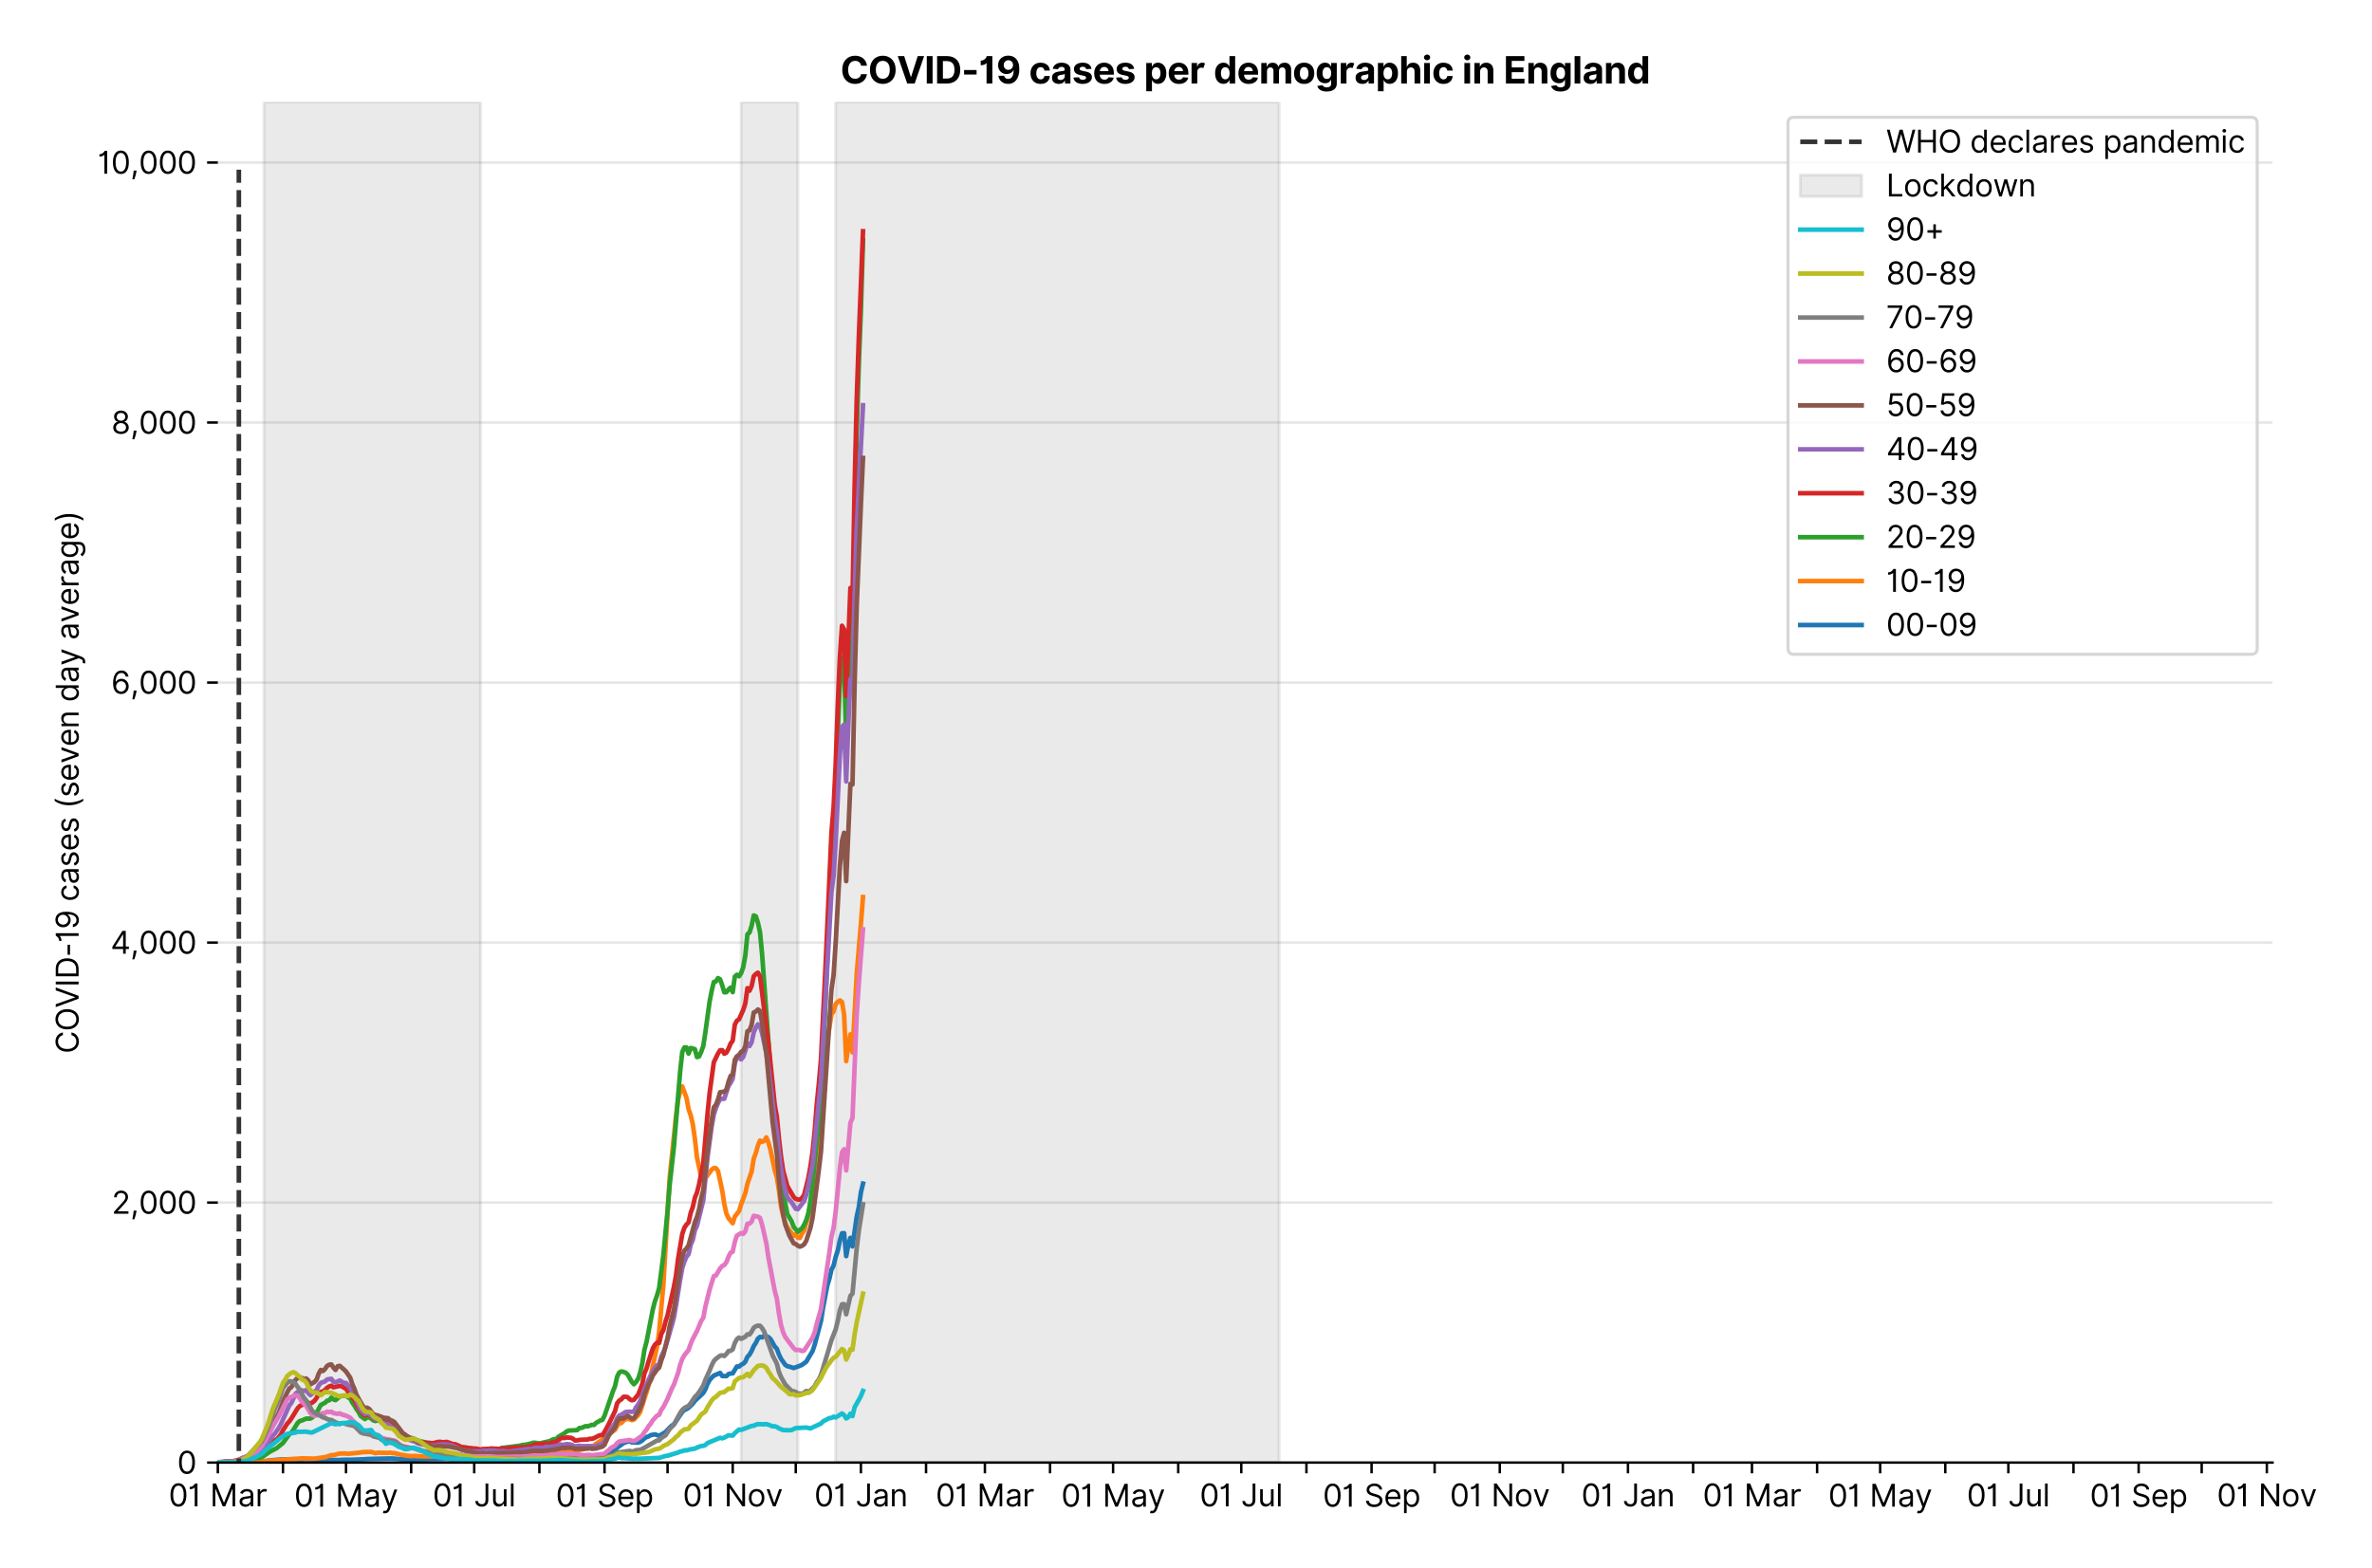 <?xml version="1.0" encoding="utf-8" standalone="no"?>
<!DOCTYPE svg PUBLIC "-//W3C//DTD SVG 1.1//EN"
  "http://www.w3.org/Graphics/SVG/1.1/DTD/svg11.dtd">
<svg xmlns:xlink="http://www.w3.org/1999/xlink" viewBox="0 0 772.998 511.234" xmlns="http://www.w3.org/2000/svg" version="1.1">
 <defs>
  <style type="text/css">*{stroke-linejoin: round; stroke-linecap: butt}</style>
 </defs>
 <g id="figure_1">
  <g id="patch_1">
   <path d="M 0 511.234 
L 772.998 511.234 
L 772.998 0 
L 0 0 
z
" style="fill: #ffffff"/>
  </g>
  <g id="axes_1">
   <g id="patch_2">
    <path d="M 70.989 476.745 
L 740.589 476.745 
L 740.589 33.225 
L 70.989 33.225 
z
" style="fill: #ffffff"/>
   </g>
   <g id="matplotlib.axis_1">
    <g id="xtick_1">
     <g id="line2d_1">
      <defs>
       <path id="m55c7d3cb22" d="M 0 0 
L 0 3.5 
" style="stroke: #000000; stroke-width: 0.8"/>
      </defs>
      <g>
       <use xlink:href="#m55c7d3cb22" x="70.989" y="476.745" style="stroke: #000000; stroke-width: 0.8"/>
      </g>
     </g>
     <g id="text_1">
      <!-- 01 Mar -->
      <g transform="translate(54.952 491.018) scale(0.1 -0.1)">
       <defs>
        <path id="Inter-Regular-30" d="M 2000 -64 
Q 1230 -64 806 561 
Q 382 1186 382 2327 
Q 382 3459 809 4088 
Q 1236 4718 2000 4718 
Q 2764 4718 3191 4088 
Q 3618 3459 3618 2327 
Q 3618 1186 3194 561 
Q 2771 -64 2000 -64 
z
M 2000 436 
Q 2509 436 2791 927 
Q 3073 1418 3073 2327 
Q 3073 3234 2789 3730 
Q 2505 4227 2000 4227 
Q 1496 4227 1211 3730 
Q 927 3234 927 2327 
Q 927 1418 1210 927 
Q 1493 436 2000 436 
z
" transform="scale(0.016)"/>
        <path id="Inter-Regular-31" d="M 1973 4655 
L 1973 0 
L 1409 0 
L 1409 3836 
L 1373 3836 
Q 1341 3773 1209 3692 
Q 1077 3611 868 3551 
Q 659 3491 391 3491 
L 391 3964 
Q 661 3964 859 4061 
Q 1057 4159 1190 4291 
Q 1323 4423 1392 4529 
Q 1461 4636 1473 4655 
L 1973 4655 
z
" transform="scale(0.016)"/>
        <path id="Inter-Regular-20" transform="scale(0.016)"/>
        <path id="Inter-Regular-4d" d="M 564 4655 
L 1236 4655 
L 2818 791 
L 2873 791 
L 4455 4655 
L 5127 4655 
L 5127 0 
L 4600 0 
L 4600 3536 
L 4555 3536 
L 3100 0 
L 2591 0 
L 1136 3536 
L 1091 3536 
L 1091 0 
L 564 0 
L 564 4655 
z
" transform="scale(0.016)"/>
        <path id="Inter-Regular-61" d="M 1518 -82 
Q 1186 -82 916 44 
Q 646 170 486 410 
Q 327 650 327 991 
Q 327 1291 445 1478 
Q 564 1666 761 1773 
Q 959 1880 1199 1933 
Q 1439 1986 1682 2018 
Q 2000 2059 2199 2080 
Q 2398 2102 2490 2154 
Q 2582 2207 2582 2336 
L 2582 2355 
Q 2582 2691 2399 2877 
Q 2216 3064 1846 3064 
Q 1461 3064 1243 2895 
Q 1025 2727 936 2536 
L 427 2718 
Q 564 3036 792 3214 
Q 1021 3393 1292 3464 
Q 1564 3536 1827 3536 
Q 1996 3536 2215 3496 
Q 2434 3457 2640 3334 
Q 2846 3211 2982 2963 
Q 3118 2716 3118 2300 
L 3118 0 
L 2582 0 
L 2582 473 
L 2555 473 
Q 2500 359 2373 229 
Q 2246 100 2034 9 
Q 1823 -82 1518 -82 
z
M 1600 400 
Q 1918 400 2137 525 
Q 2357 650 2469 847 
Q 2582 1045 2582 1264 
L 2582 1755 
Q 2548 1714 2433 1681 
Q 2318 1648 2169 1624 
Q 2021 1600 1881 1583 
Q 1741 1566 1655 1555 
Q 1446 1527 1265 1467 
Q 1084 1407 974 1287 
Q 864 1168 864 964 
Q 864 684 1072 542 
Q 1280 400 1600 400 
z
" transform="scale(0.016)"/>
        <path id="Inter-Regular-72" d="M 491 0 
L 491 3491 
L 1009 3491 
L 1009 2964 
L 1046 2964 
Q 1139 3223 1389 3384 
Q 1639 3545 1955 3545 
Q 2100 3545 2209 3511 
Q 2318 3477 2400 3418 
L 2218 2964 
Q 2161 2993 2085 3010 
Q 2009 3027 1909 3027 
Q 1527 3027 1277 2794 
Q 1027 2561 1027 2209 
L 1027 0 
L 491 0 
z
" transform="scale(0.016)"/>
       </defs>
       <use xlink:href="#Inter-Regular-30"/>
       <use xlink:href="#Inter-Regular-31" x="62.5"/>
       <use xlink:href="#Inter-Regular-20" x="106.676"/>
       <use xlink:href="#Inter-Regular-4d" x="134.801"/>
       <use xlink:href="#Inter-Regular-61" x="225.994"/>
       <use xlink:href="#Inter-Regular-72" x="282.386"/>
      </g>
     </g>
    </g>
    <g id="xtick_2">
     <g id="line2d_2">
      <g>
       <use xlink:href="#m55c7d3cb22" x="92.22" y="476.745" style="stroke: #000000; stroke-width: 0.8"/>
      </g>
     </g>
    </g>
    <g id="xtick_3">
     <g id="line2d_3">
      <g>
       <use xlink:href="#m55c7d3cb22" x="112.765" y="476.745" style="stroke: #000000; stroke-width: 0.8"/>
      </g>
     </g>
     <g id="text_2">
      <!-- 01 May -->
      <g transform="translate(95.862 491.117) scale(0.1 -0.1)">
       <defs>
        <path id="Inter-Regular-79" d="M 818 -1355 
Q 682 -1355 575 -1333 
Q 468 -1311 427 -1291 
L 564 -818 
Q 857 -893 1053 -814 
Q 1250 -736 1391 -345 
L 1509 -18 
L 218 3491 
L 800 3491 
L 1764 709 
L 1800 709 
L 2764 3491 
L 3346 3491 
L 1846 -564 
Q 1550 -1355 818 -1355 
z
" transform="scale(0.016)"/>
       </defs>
       <use xlink:href="#Inter-Regular-30"/>
       <use xlink:href="#Inter-Regular-31" x="62.5"/>
       <use xlink:href="#Inter-Regular-20" x="106.676"/>
       <use xlink:href="#Inter-Regular-4d" x="134.801"/>
       <use xlink:href="#Inter-Regular-61" x="225.994"/>
       <use xlink:href="#Inter-Regular-79" x="282.386"/>
      </g>
     </g>
    </g>
    <g id="xtick_4">
     <g id="line2d_4">
      <g>
       <use xlink:href="#m55c7d3cb22" x="133.996" y="476.745" style="stroke: #000000; stroke-width: 0.8"/>
      </g>
     </g>
    </g>
    <g id="xtick_5">
     <g id="line2d_5">
      <g>
       <use xlink:href="#m55c7d3cb22" x="154.542" y="476.745" style="stroke: #000000; stroke-width: 0.8"/>
      </g>
     </g>
     <g id="text_3">
      <!-- 01 Jul -->
      <g transform="translate(140.998 491.018) scale(0.1 -0.1)">
       <defs>
        <path id="Inter-Regular-4a" d="M 2346 4655 
L 2909 4655 
L 2909 1327 
Q 2909 657 2549 296 
Q 2189 -64 1582 -64 
Q 1200 -64 902 76 
Q 605 216 434 475 
Q 264 734 264 1091 
L 818 1091 
Q 818 795 1034 615 
Q 1250 436 1582 436 
Q 1948 436 2147 664 
Q 2346 893 2346 1327 
L 2346 4655 
z
" transform="scale(0.016)"/>
        <path id="Inter-Regular-75" d="M 2691 1427 
L 2691 3491 
L 3227 3491 
L 3227 0 
L 2691 0 
L 2691 591 
L 2655 591 
Q 2532 325 2273 140 
Q 2014 -45 1618 -45 
Q 1127 -45 809 280 
Q 491 605 491 1273 
L 491 3491 
L 1027 3491 
L 1027 1309 
Q 1027 927 1242 700 
Q 1457 473 1791 473 
Q 1991 473 2199 575 
Q 2407 677 2549 888 
Q 2691 1100 2691 1427 
z
" transform="scale(0.016)"/>
        <path id="Inter-Regular-6c" d="M 1027 4655 
L 1027 0 
L 491 0 
L 491 4655 
L 1027 4655 
z
" transform="scale(0.016)"/>
       </defs>
       <use xlink:href="#Inter-Regular-30"/>
       <use xlink:href="#Inter-Regular-31" x="62.5"/>
       <use xlink:href="#Inter-Regular-20" x="106.676"/>
       <use xlink:href="#Inter-Regular-4a" x="134.801"/>
       <use xlink:href="#Inter-Regular-75" x="189.063"/>
       <use xlink:href="#Inter-Regular-6c" x="247.159"/>
      </g>
     </g>
    </g>
    <g id="xtick_6">
     <g id="line2d_6">
      <g>
       <use xlink:href="#m55c7d3cb22" x="175.772" y="476.745" style="stroke: #000000; stroke-width: 0.8"/>
      </g>
     </g>
    </g>
    <g id="xtick_7">
     <g id="line2d_7">
      <g>
       <use xlink:href="#m55c7d3cb22" x="197.003" y="476.745" style="stroke: #000000; stroke-width: 0.8"/>
      </g>
     </g>
     <g id="text_4">
      <!-- 01 Sep -->
      <g transform="translate(181.116 491.117) scale(0.1 -0.1)">
       <defs>
        <path id="Inter-Regular-53" d="M 3109 3491 
Q 3068 3836 2777 4027 
Q 2486 4218 2064 4218 
Q 1600 4218 1318 3999 
Q 1036 3780 1036 3445 
Q 1036 3195 1189 3042 
Q 1343 2889 1553 2803 
Q 1764 2718 1936 2673 
L 2409 2545 
Q 2591 2498 2815 2414 
Q 3039 2330 3244 2185 
Q 3450 2041 3584 1816 
Q 3718 1591 3718 1264 
Q 3718 886 3521 581 
Q 3325 277 2949 97 
Q 2573 -82 2036 -82 
Q 1286 -82 845 272 
Q 405 627 364 1200 
L 946 1200 
Q 968 936 1124 764 
Q 1280 593 1519 510 
Q 1759 427 2036 427 
Q 2359 427 2616 533 
Q 2873 639 3023 828 
Q 3173 1018 3173 1273 
Q 3173 1505 3043 1650 
Q 2914 1795 2702 1886 
Q 2491 1977 2246 2045 
L 1673 2209 
Q 1127 2366 809 2657 
Q 491 2948 491 3418 
Q 491 3809 703 4101 
Q 916 4393 1276 4555 
Q 1636 4718 2082 4718 
Q 2532 4718 2882 4558 
Q 3232 4398 3437 4120 
Q 3643 3843 3655 3491 
L 3109 3491 
z
" transform="scale(0.016)"/>
        <path id="Inter-Regular-65" d="M 1955 -73 
Q 1450 -73 1085 151 
Q 721 375 524 778 
Q 327 1182 327 1718 
Q 327 2255 524 2665 
Q 721 3075 1074 3305 
Q 1427 3536 1900 3536 
Q 2173 3536 2439 3445 
Q 2705 3355 2923 3151 
Q 3141 2948 3270 2614 
Q 3400 2280 3400 1791 
L 3400 1564 
L 866 1564 
Q 884 1005 1183 707 
Q 1482 409 1955 409 
Q 2271 409 2498 545 
Q 2725 682 2827 955 
L 3346 809 
Q 3223 414 2854 170 
Q 2486 -73 1955 -73 
z
M 866 2027 
L 2855 2027 
Q 2855 2470 2595 2762 
Q 2336 3055 1900 3055 
Q 1593 3055 1368 2911 
Q 1143 2768 1013 2533 
Q 884 2298 866 2027 
z
" transform="scale(0.016)"/>
        <path id="Inter-Regular-70" d="M 491 -1309 
L 491 3491 
L 1009 3491 
L 1009 2936 
L 1073 2936 
Q 1132 3027 1237 3169 
Q 1343 3311 1542 3423 
Q 1741 3536 2082 3536 
Q 2523 3536 2859 3315 
Q 3196 3095 3384 2690 
Q 3573 2286 3573 1736 
Q 3573 1182 3384 776 
Q 3196 370 2861 148 
Q 2527 -73 2091 -73 
Q 1755 -73 1552 39 
Q 1350 152 1241 296 
Q 1132 441 1073 536 
L 1027 536 
L 1027 -1309 
L 491 -1309 
z
M 1018 1745 
Q 1018 1152 1276 780 
Q 1534 409 2018 409 
Q 2355 409 2581 587 
Q 2807 766 2921 1069 
Q 3036 1373 3036 1745 
Q 3036 2114 2923 2410 
Q 2811 2707 2585 2881 
Q 2359 3055 2018 3055 
Q 1527 3055 1272 2693 
Q 1018 2332 1018 1745 
z
" transform="scale(0.016)"/>
       </defs>
       <use xlink:href="#Inter-Regular-30"/>
       <use xlink:href="#Inter-Regular-31" x="62.5"/>
       <use xlink:href="#Inter-Regular-20" x="106.676"/>
       <use xlink:href="#Inter-Regular-53" x="134.801"/>
       <use xlink:href="#Inter-Regular-65" x="198.58"/>
       <use xlink:href="#Inter-Regular-70" x="256.818"/>
      </g>
     </g>
    </g>
    <g id="xtick_8">
     <g id="line2d_8">
      <g>
       <use xlink:href="#m55c7d3cb22" x="217.549" y="476.745" style="stroke: #000000; stroke-width: 0.8"/>
      </g>
     </g>
    </g>
    <g id="xtick_9">
     <g id="line2d_9">
      <g>
       <use xlink:href="#m55c7d3cb22" x="238.779" y="476.745" style="stroke: #000000; stroke-width: 0.8"/>
      </g>
     </g>
     <g id="text_5">
      <!-- 01 Nov -->
      <g transform="translate(222.508 491.018) scale(0.1 -0.1)">
       <defs>
        <path id="Inter-Regular-4e" d="M 4255 4655 
L 4255 0 
L 3709 0 
L 1173 3655 
L 1127 3655 
L 1127 0 
L 564 0 
L 564 4655 
L 1109 4655 
L 3655 991 
L 3700 991 
L 3700 4655 
L 4255 4655 
z
" transform="scale(0.016)"/>
        <path id="Inter-Regular-6f" d="M 1909 -73 
Q 1436 -73 1080 152 
Q 725 377 526 781 
Q 327 1186 327 1727 
Q 327 2273 526 2679 
Q 725 3086 1080 3311 
Q 1436 3536 1909 3536 
Q 2382 3536 2737 3311 
Q 3093 3086 3292 2679 
Q 3491 2273 3491 1727 
Q 3491 1186 3292 781 
Q 3093 377 2737 152 
Q 2382 -73 1909 -73 
z
M 1909 409 
Q 2268 409 2500 593 
Q 2732 777 2843 1077 
Q 2955 1377 2955 1727 
Q 2955 2077 2843 2379 
Q 2732 2682 2500 2868 
Q 2268 3055 1909 3055 
Q 1550 3055 1318 2868 
Q 1086 2682 975 2379 
Q 864 2077 864 1727 
Q 864 1377 975 1077 
Q 1086 777 1318 593 
Q 1550 409 1909 409 
z
" transform="scale(0.016)"/>
        <path id="Inter-Regular-76" d="M 3346 3491 
L 2055 0 
L 1509 0 
L 218 3491 
L 800 3491 
L 1764 709 
L 1800 709 
L 2764 3491 
L 3346 3491 
z
" transform="scale(0.016)"/>
       </defs>
       <use xlink:href="#Inter-Regular-30"/>
       <use xlink:href="#Inter-Regular-31" x="62.5"/>
       <use xlink:href="#Inter-Regular-20" x="106.676"/>
       <use xlink:href="#Inter-Regular-4e" x="134.801"/>
       <use xlink:href="#Inter-Regular-6f" x="210.085"/>
       <use xlink:href="#Inter-Regular-76" x="269.744"/>
      </g>
     </g>
    </g>
    <g id="xtick_10">
     <g id="line2d_10">
      <g>
       <use xlink:href="#m55c7d3cb22" x="259.325" y="476.745" style="stroke: #000000; stroke-width: 0.8"/>
      </g>
     </g>
    </g>
    <g id="xtick_11">
     <g id="line2d_11">
      <g>
       <use xlink:href="#m55c7d3cb22" x="280.556" y="476.745" style="stroke: #000000; stroke-width: 0.8"/>
      </g>
     </g>
     <g id="text_6">
      <!-- 01 Jan -->
      <g transform="translate(265.357 491.018) scale(0.1 -0.1)">
       <defs>
        <path id="Inter-Regular-6e" d="M 1027 2100 
L 1027 0 
L 491 0 
L 491 3491 
L 1009 3491 
L 1009 2945 
L 1055 2945 
Q 1177 3211 1427 3373 
Q 1677 3536 2073 3536 
Q 2602 3536 2928 3211 
Q 3255 2886 3255 2218 
L 3255 0 
L 2718 0 
L 2718 2182 
Q 2718 2593 2504 2824 
Q 2291 3055 1918 3055 
Q 1534 3055 1280 2806 
Q 1027 2557 1027 2100 
z
" transform="scale(0.016)"/>
       </defs>
       <use xlink:href="#Inter-Regular-30"/>
       <use xlink:href="#Inter-Regular-31" x="62.5"/>
       <use xlink:href="#Inter-Regular-20" x="106.676"/>
       <use xlink:href="#Inter-Regular-4a" x="134.801"/>
       <use xlink:href="#Inter-Regular-61" x="189.063"/>
       <use xlink:href="#Inter-Regular-6e" x="245.455"/>
      </g>
     </g>
    </g>
    <g id="xtick_12">
     <g id="line2d_12">
      <g>
       <use xlink:href="#m55c7d3cb22" x="301.786" y="476.745" style="stroke: #000000; stroke-width: 0.8"/>
      </g>
     </g>
    </g>
    <g id="xtick_13">
     <g id="line2d_13">
      <g>
       <use xlink:href="#m55c7d3cb22" x="320.963" y="476.745" style="stroke: #000000; stroke-width: 0.8"/>
      </g>
     </g>
     <g id="text_7">
      <!-- 01 Mar -->
      <g transform="translate(304.926 491.018) scale(0.1 -0.1)">
       <use xlink:href="#Inter-Regular-30"/>
       <use xlink:href="#Inter-Regular-31" x="62.5"/>
       <use xlink:href="#Inter-Regular-20" x="106.676"/>
       <use xlink:href="#Inter-Regular-4d" x="134.801"/>
       <use xlink:href="#Inter-Regular-61" x="225.994"/>
       <use xlink:href="#Inter-Regular-72" x="282.386"/>
      </g>
     </g>
    </g>
    <g id="xtick_14">
     <g id="line2d_14">
      <g>
       <use xlink:href="#m55c7d3cb22" x="342.193" y="476.745" style="stroke: #000000; stroke-width: 0.8"/>
      </g>
     </g>
    </g>
    <g id="xtick_15">
     <g id="line2d_15">
      <g>
       <use xlink:href="#m55c7d3cb22" x="362.739" y="476.745" style="stroke: #000000; stroke-width: 0.8"/>
      </g>
     </g>
     <g id="text_8">
      <!-- 01 May -->
      <g transform="translate(345.836 491.117) scale(0.1 -0.1)">
       <use xlink:href="#Inter-Regular-30"/>
       <use xlink:href="#Inter-Regular-31" x="62.5"/>
       <use xlink:href="#Inter-Regular-20" x="106.676"/>
       <use xlink:href="#Inter-Regular-4d" x="134.801"/>
       <use xlink:href="#Inter-Regular-61" x="225.994"/>
       <use xlink:href="#Inter-Regular-79" x="282.386"/>
      </g>
     </g>
    </g>
    <g id="xtick_16">
     <g id="line2d_16">
      <g>
       <use xlink:href="#m55c7d3cb22" x="383.97" y="476.745" style="stroke: #000000; stroke-width: 0.8"/>
      </g>
     </g>
    </g>
    <g id="xtick_17">
     <g id="line2d_17">
      <g>
       <use xlink:href="#m55c7d3cb22" x="404.515" y="476.745" style="stroke: #000000; stroke-width: 0.8"/>
      </g>
     </g>
     <g id="text_9">
      <!-- 01 Jul -->
      <g transform="translate(390.972 491.018) scale(0.1 -0.1)">
       <use xlink:href="#Inter-Regular-30"/>
       <use xlink:href="#Inter-Regular-31" x="62.5"/>
       <use xlink:href="#Inter-Regular-20" x="106.676"/>
       <use xlink:href="#Inter-Regular-4a" x="134.801"/>
       <use xlink:href="#Inter-Regular-75" x="189.063"/>
       <use xlink:href="#Inter-Regular-6c" x="247.159"/>
      </g>
     </g>
    </g>
    <g id="xtick_18">
     <g id="line2d_18">
      <g>
       <use xlink:href="#m55c7d3cb22" x="425.746" y="476.745" style="stroke: #000000; stroke-width: 0.8"/>
      </g>
     </g>
    </g>
    <g id="xtick_19">
     <g id="line2d_19">
      <g>
       <use xlink:href="#m55c7d3cb22" x="446.977" y="476.745" style="stroke: #000000; stroke-width: 0.8"/>
      </g>
     </g>
     <g id="text_10">
      <!-- 01 Sep -->
      <g transform="translate(431.089 491.117) scale(0.1 -0.1)">
       <use xlink:href="#Inter-Regular-30"/>
       <use xlink:href="#Inter-Regular-31" x="62.5"/>
       <use xlink:href="#Inter-Regular-20" x="106.676"/>
       <use xlink:href="#Inter-Regular-53" x="134.801"/>
       <use xlink:href="#Inter-Regular-65" x="198.58"/>
       <use xlink:href="#Inter-Regular-70" x="256.818"/>
      </g>
     </g>
    </g>
    <g id="xtick_20">
     <g id="line2d_20">
      <g>
       <use xlink:href="#m55c7d3cb22" x="467.522" y="476.745" style="stroke: #000000; stroke-width: 0.8"/>
      </g>
     </g>
    </g>
    <g id="xtick_21">
     <g id="line2d_21">
      <g>
       <use xlink:href="#m55c7d3cb22" x="488.753" y="476.745" style="stroke: #000000; stroke-width: 0.8"/>
      </g>
     </g>
     <g id="text_11">
      <!-- 01 Nov -->
      <g transform="translate(472.482 491.018) scale(0.1 -0.1)">
       <use xlink:href="#Inter-Regular-30"/>
       <use xlink:href="#Inter-Regular-31" x="62.5"/>
       <use xlink:href="#Inter-Regular-20" x="106.676"/>
       <use xlink:href="#Inter-Regular-4e" x="134.801"/>
       <use xlink:href="#Inter-Regular-6f" x="210.085"/>
       <use xlink:href="#Inter-Regular-76" x="269.744"/>
      </g>
     </g>
    </g>
    <g id="xtick_22">
     <g id="line2d_22">
      <g>
       <use xlink:href="#m55c7d3cb22" x="509.299" y="476.745" style="stroke: #000000; stroke-width: 0.8"/>
      </g>
     </g>
    </g>
    <g id="xtick_23">
     <g id="line2d_23">
      <g>
       <use xlink:href="#m55c7d3cb22" x="530.529" y="476.745" style="stroke: #000000; stroke-width: 0.8"/>
      </g>
     </g>
     <g id="text_12">
      <!-- 01 Jan -->
      <g transform="translate(515.33 491.018) scale(0.1 -0.1)">
       <use xlink:href="#Inter-Regular-30"/>
       <use xlink:href="#Inter-Regular-31" x="62.5"/>
       <use xlink:href="#Inter-Regular-20" x="106.676"/>
       <use xlink:href="#Inter-Regular-4a" x="134.801"/>
       <use xlink:href="#Inter-Regular-61" x="189.063"/>
       <use xlink:href="#Inter-Regular-6e" x="245.455"/>
      </g>
     </g>
    </g>
    <g id="xtick_24">
     <g id="line2d_24">
      <g>
       <use xlink:href="#m55c7d3cb22" x="551.76" y="476.745" style="stroke: #000000; stroke-width: 0.8"/>
      </g>
     </g>
    </g>
    <g id="xtick_25">
     <g id="line2d_25">
      <g>
       <use xlink:href="#m55c7d3cb22" x="570.936" y="476.745" style="stroke: #000000; stroke-width: 0.8"/>
      </g>
     </g>
     <g id="text_13">
      <!-- 01 Mar -->
      <g transform="translate(554.899 491.018) scale(0.1 -0.1)">
       <use xlink:href="#Inter-Regular-30"/>
       <use xlink:href="#Inter-Regular-31" x="62.5"/>
       <use xlink:href="#Inter-Regular-20" x="106.676"/>
       <use xlink:href="#Inter-Regular-4d" x="134.801"/>
       <use xlink:href="#Inter-Regular-61" x="225.994"/>
       <use xlink:href="#Inter-Regular-72" x="282.386"/>
      </g>
     </g>
    </g>
    <g id="xtick_26">
     <g id="line2d_26">
      <g>
       <use xlink:href="#m55c7d3cb22" x="592.167" y="476.745" style="stroke: #000000; stroke-width: 0.8"/>
      </g>
     </g>
    </g>
    <g id="xtick_27">
     <g id="line2d_27">
      <g>
       <use xlink:href="#m55c7d3cb22" x="612.712" y="476.745" style="stroke: #000000; stroke-width: 0.8"/>
      </g>
     </g>
     <g id="text_14">
      <!-- 01 May -->
      <g transform="translate(595.809 491.117) scale(0.1 -0.1)">
       <use xlink:href="#Inter-Regular-30"/>
       <use xlink:href="#Inter-Regular-31" x="62.5"/>
       <use xlink:href="#Inter-Regular-20" x="106.676"/>
       <use xlink:href="#Inter-Regular-4d" x="134.801"/>
       <use xlink:href="#Inter-Regular-61" x="225.994"/>
       <use xlink:href="#Inter-Regular-79" x="282.386"/>
      </g>
     </g>
    </g>
    <g id="xtick_28">
     <g id="line2d_28">
      <g>
       <use xlink:href="#m55c7d3cb22" x="633.943" y="476.745" style="stroke: #000000; stroke-width: 0.8"/>
      </g>
     </g>
    </g>
    <g id="xtick_29">
     <g id="line2d_29">
      <g>
       <use xlink:href="#m55c7d3cb22" x="654.489" y="476.745" style="stroke: #000000; stroke-width: 0.8"/>
      </g>
     </g>
     <g id="text_15">
      <!-- 01 Jul -->
      <g transform="translate(640.945 491.018) scale(0.1 -0.1)">
       <use xlink:href="#Inter-Regular-30"/>
       <use xlink:href="#Inter-Regular-31" x="62.5"/>
       <use xlink:href="#Inter-Regular-20" x="106.676"/>
       <use xlink:href="#Inter-Regular-4a" x="134.801"/>
       <use xlink:href="#Inter-Regular-75" x="189.063"/>
       <use xlink:href="#Inter-Regular-6c" x="247.159"/>
      </g>
     </g>
    </g>
    <g id="xtick_30">
     <g id="line2d_30">
      <g>
       <use xlink:href="#m55c7d3cb22" x="675.719" y="476.745" style="stroke: #000000; stroke-width: 0.8"/>
      </g>
     </g>
    </g>
    <g id="xtick_31">
     <g id="line2d_31">
      <g>
       <use xlink:href="#m55c7d3cb22" x="696.95" y="476.745" style="stroke: #000000; stroke-width: 0.8"/>
      </g>
     </g>
     <g id="text_16">
      <!-- 01 Sep -->
      <g transform="translate(681.063 491.117) scale(0.1 -0.1)">
       <use xlink:href="#Inter-Regular-30"/>
       <use xlink:href="#Inter-Regular-31" x="62.5"/>
       <use xlink:href="#Inter-Regular-20" x="106.676"/>
       <use xlink:href="#Inter-Regular-53" x="134.801"/>
       <use xlink:href="#Inter-Regular-65" x="198.58"/>
       <use xlink:href="#Inter-Regular-70" x="256.818"/>
      </g>
     </g>
    </g>
    <g id="xtick_32">
     <g id="line2d_32">
      <g>
       <use xlink:href="#m55c7d3cb22" x="717.496" y="476.745" style="stroke: #000000; stroke-width: 0.8"/>
      </g>
     </g>
    </g>
    <g id="xtick_33">
     <g id="line2d_33">
      <g>
       <use xlink:href="#m55c7d3cb22" x="738.726" y="476.745" style="stroke: #000000; stroke-width: 0.8"/>
      </g>
     </g>
     <g id="text_17">
      <!-- 01 Nov -->
      <g transform="translate(722.455 491.018) scale(0.1 -0.1)">
       <use xlink:href="#Inter-Regular-30"/>
       <use xlink:href="#Inter-Regular-31" x="62.5"/>
       <use xlink:href="#Inter-Regular-20" x="106.676"/>
       <use xlink:href="#Inter-Regular-4e" x="134.801"/>
       <use xlink:href="#Inter-Regular-6f" x="210.085"/>
       <use xlink:href="#Inter-Regular-76" x="269.744"/>
      </g>
     </g>
    </g>
   </g>
   <g id="matplotlib.axis_2">
    <g id="ytick_1">
     <g id="line2d_34">
      <path d="M 70.989 476.745 
L 740.589 476.745 
" clip-path="url(#pca551b99f5)" style="fill: none; stroke: #e5e5e5; stroke-width: 0.8; stroke-linecap: square"/>
     </g>
     <g id="line2d_35">
      <defs>
       <path id="me0e9705faa" d="M 0 0 
L -3.5 0 
" style="stroke: #000000; stroke-width: 0.8"/>
      </defs>
      <g>
       <use xlink:href="#me0e9705faa" x="70.989" y="476.745" style="stroke: #000000; stroke-width: 0.8"/>
      </g>
     </g>
     <g id="text_18">
      <!-- 0 -->
      <g transform="translate(57.739 480.382) scale(0.1 -0.1)">
       <use xlink:href="#Inter-Regular-30"/>
      </g>
     </g>
    </g>
    <g id="ytick_2">
     <g id="line2d_36">
      <path d="M 70.989 391.993 
L 740.589 391.993 
" clip-path="url(#pca551b99f5)" style="fill: none; stroke: #e5e5e5; stroke-width: 0.8; stroke-linecap: square"/>
     </g>
     <g id="line2d_37">
      <g>
       <use xlink:href="#me0e9705faa" x="70.989" y="391.993" style="stroke: #000000; stroke-width: 0.8"/>
      </g>
     </g>
     <g id="text_19">
      <!-- 2,000 -->
      <g transform="translate(36.389 395.629) scale(0.1 -0.1)">
       <defs>
        <path id="Inter-Regular-32" d="M 482 0 
L 482 409 
L 2018 2091 
Q 2289 2386 2464 2605 
Q 2639 2825 2724 3019 
Q 2809 3214 2809 3427 
Q 2809 3795 2553 4011 
Q 2298 4227 1918 4227 
Q 1514 4227 1275 3985 
Q 1036 3743 1036 3345 
L 500 3345 
Q 500 3755 688 4064 
Q 877 4373 1203 4545 
Q 1530 4718 1936 4718 
Q 2346 4718 2661 4545 
Q 2977 4373 3156 4079 
Q 3336 3786 3336 3427 
Q 3336 3170 3244 2926 
Q 3152 2682 2926 2383 
Q 2700 2084 2300 1655 
L 1255 536 
L 1255 500 
L 3418 500 
L 3418 0 
L 482 0 
z
" transform="scale(0.016)"/>
        <path id="Inter-Regular-2c" d="M 1291 636 
L 1255 391 
Q 1216 132 1137 -163 
Q 1059 -459 975 -720 
Q 891 -982 836 -1136 
L 427 -1136 
Q 457 -991 504 -752 
Q 552 -514 601 -219 
Q 650 75 682 382 
L 709 636 
L 1291 636 
z
" transform="scale(0.016)"/>
       </defs>
       <use xlink:href="#Inter-Regular-32"/>
       <use xlink:href="#Inter-Regular-2c" x="60.511"/>
       <use xlink:href="#Inter-Regular-30" x="88.494"/>
       <use xlink:href="#Inter-Regular-30" x="150.994"/>
       <use xlink:href="#Inter-Regular-30" x="213.494"/>
      </g>
     </g>
    </g>
    <g id="ytick_3">
     <g id="line2d_38">
      <path d="M 70.989 307.24 
L 740.589 307.24 
" clip-path="url(#pca551b99f5)" style="fill: none; stroke: #e5e5e5; stroke-width: 0.8; stroke-linecap: square"/>
     </g>
     <g id="line2d_39">
      <g>
       <use xlink:href="#me0e9705faa" x="70.989" y="307.24" style="stroke: #000000; stroke-width: 0.8"/>
      </g>
     </g>
     <g id="text_20">
      <!-- 4,000 -->
      <g transform="translate(36.02 310.877) scale(0.1 -0.1)">
       <defs>
        <path id="Inter-Regular-34" d="M 373 955 
L 373 1418 
L 2418 4655 
L 3100 4655 
L 3100 1455 
L 3736 1455 
L 3736 955 
L 3100 955 
L 3100 0 
L 2564 0 
L 2564 955 
L 373 955 
z
M 2564 1455 
L 2564 3936 
L 2527 3936 
L 982 1491 
L 982 1455 
L 2564 1455 
z
" transform="scale(0.016)"/>
       </defs>
       <use xlink:href="#Inter-Regular-34"/>
       <use xlink:href="#Inter-Regular-2c" x="64.205"/>
       <use xlink:href="#Inter-Regular-30" x="92.188"/>
       <use xlink:href="#Inter-Regular-30" x="154.688"/>
       <use xlink:href="#Inter-Regular-30" x="217.188"/>
      </g>
     </g>
    </g>
    <g id="ytick_4">
     <g id="line2d_40">
      <path d="M 70.989 222.488 
L 740.589 222.488 
" clip-path="url(#pca551b99f5)" style="fill: none; stroke: #e5e5e5; stroke-width: 0.8; stroke-linecap: square"/>
     </g>
     <g id="line2d_41">
      <g>
       <use xlink:href="#me0e9705faa" x="70.989" y="222.488" style="stroke: #000000; stroke-width: 0.8"/>
      </g>
     </g>
     <g id="text_21">
      <!-- 6,000 -->
      <g transform="translate(36.205 226.124) scale(0.1 -0.1)">
       <defs>
        <path id="Inter-Regular-36" d="M 2027 -64 
Q 1741 -59 1454 45 
Q 1168 150 932 399 
Q 696 648 552 1074 
Q 409 1500 409 2145 
Q 409 3386 861 4056 
Q 1314 4727 2100 4727 
Q 2686 4727 3073 4384 
Q 3461 4041 3546 3491 
L 2991 3491 
Q 2914 3811 2691 4019 
Q 2468 4227 2100 4227 
Q 1559 4227 1249 3755 
Q 939 3284 936 2427 
L 973 2427 
Q 1164 2716 1461 2880 
Q 1759 3045 2118 3045 
Q 2518 3045 2850 2846 
Q 3182 2648 3382 2299 
Q 3582 1950 3582 1500 
Q 3582 1068 3389 710 
Q 3196 352 2847 142 
Q 2498 -68 2027 -64 
z
M 2027 436 
Q 2314 436 2542 579 
Q 2771 723 2903 964 
Q 3036 1205 3036 1500 
Q 3036 1789 2908 2026 
Q 2780 2264 2556 2404 
Q 2332 2545 2046 2545 
Q 1757 2545 1525 2397 
Q 1293 2250 1157 2010 
Q 1021 1770 1018 1491 
Q 1018 1214 1149 973 
Q 1280 732 1508 584 
Q 1736 436 2027 436 
z
" transform="scale(0.016)"/>
       </defs>
       <use xlink:href="#Inter-Regular-36"/>
       <use xlink:href="#Inter-Regular-2c" x="62.358"/>
       <use xlink:href="#Inter-Regular-30" x="90.341"/>
       <use xlink:href="#Inter-Regular-30" x="152.841"/>
       <use xlink:href="#Inter-Regular-30" x="215.341"/>
      </g>
     </g>
    </g>
    <g id="ytick_5">
     <g id="line2d_42">
      <path d="M 70.989 137.735 
L 740.589 137.735 
" clip-path="url(#pca551b99f5)" style="fill: none; stroke: #e5e5e5; stroke-width: 0.8; stroke-linecap: square"/>
     </g>
     <g id="line2d_43">
      <g>
       <use xlink:href="#me0e9705faa" x="70.989" y="137.735" style="stroke: #000000; stroke-width: 0.8"/>
      </g>
     </g>
     <g id="text_22">
      <!-- 8,000 -->
      <g transform="translate(36.275 141.372) scale(0.1 -0.1)">
       <defs>
        <path id="Inter-Regular-38" d="M 1973 -64 
Q 1505 -64 1147 103 
Q 789 270 589 564 
Q 389 859 391 1236 
Q 389 1532 507 1783 
Q 625 2034 830 2203 
Q 1036 2373 1291 2418 
L 1291 2445 
Q 957 2532 759 2821 
Q 561 3111 564 3482 
Q 561 3836 743 4115 
Q 925 4395 1244 4556 
Q 1564 4718 1973 4718 
Q 2377 4718 2695 4556 
Q 3014 4395 3197 4115 
Q 3380 3836 3382 3482 
Q 3380 3111 3181 2821 
Q 2982 2532 2655 2445 
L 2655 2418 
Q 2907 2373 3109 2203 
Q 3311 2034 3431 1783 
Q 3552 1532 3555 1236 
Q 3552 859 3351 564 
Q 3150 270 2794 103 
Q 2439 -64 1973 -64 
z
M 1973 436 
Q 2446 436 2722 662 
Q 2998 889 3000 1264 
Q 2998 1527 2864 1729 
Q 2730 1932 2499 2048 
Q 2268 2164 1973 2164 
Q 1675 2164 1442 2048 
Q 1209 1932 1076 1729 
Q 943 1527 946 1264 
Q 943 889 1218 662 
Q 1493 436 1973 436 
z
M 1973 2645 
Q 2348 2645 2591 2864 
Q 2834 3084 2836 3445 
Q 2834 3800 2596 4013 
Q 2359 4227 1973 4227 
Q 1582 4227 1344 4013 
Q 1107 3800 1109 3445 
Q 1107 3084 1349 2864 
Q 1591 2645 1973 2645 
z
" transform="scale(0.016)"/>
       </defs>
       <use xlink:href="#Inter-Regular-38"/>
       <use xlink:href="#Inter-Regular-2c" x="61.648"/>
       <use xlink:href="#Inter-Regular-30" x="89.631"/>
       <use xlink:href="#Inter-Regular-30" x="152.131"/>
       <use xlink:href="#Inter-Regular-30" x="214.631"/>
      </g>
     </g>
    </g>
    <g id="ytick_6">
     <g id="line2d_44">
      <path d="M 70.989 52.983 
L 740.589 52.983 
" clip-path="url(#pca551b99f5)" style="fill: none; stroke: #e5e5e5; stroke-width: 0.8; stroke-linecap: square"/>
     </g>
     <g id="line2d_45">
      <g>
       <use xlink:href="#me0e9705faa" x="70.989" y="52.983" style="stroke: #000000; stroke-width: 0.8"/>
      </g>
     </g>
     <g id="text_23">
      <!-- 10,000 -->
      <g transform="translate(31.773 56.619) scale(0.1 -0.1)">
       <use xlink:href="#Inter-Regular-31"/>
       <use xlink:href="#Inter-Regular-30" x="44.176"/>
       <use xlink:href="#Inter-Regular-2c" x="106.676"/>
       <use xlink:href="#Inter-Regular-30" x="134.659"/>
       <use xlink:href="#Inter-Regular-30" x="197.159"/>
       <use xlink:href="#Inter-Regular-30" x="259.659"/>
      </g>
     </g>
    </g>
    <g id="text_24">
     <!-- COVID-19 cases (seven day average) -->
     <g transform="translate(25.614 343.418) rotate(-90) scale(0.1 -0.1)">
      <defs>
       <path id="Inter-Regular-43" d="M 4309 3200 
L 3746 3200 
Q 3677 3523 3484 3743 
Q 3291 3964 3018 4077 
Q 2746 4191 2436 4191 
Q 2014 4191 1672 3977 
Q 1330 3764 1128 3348 
Q 927 2932 927 2327 
Q 927 1723 1128 1307 
Q 1330 891 1672 677 
Q 2014 464 2436 464 
Q 2746 464 3018 577 
Q 3291 691 3484 911 
Q 3677 1132 3746 1455 
L 4309 1455 
Q 4223 977 3957 637 
Q 3691 298 3298 117 
Q 2905 -64 2436 -64 
Q 1841 -64 1377 227 
Q 914 518 648 1054 
Q 382 1591 382 2327 
Q 382 3064 648 3600 
Q 914 4136 1377 4427 
Q 1841 4718 2436 4718 
Q 2905 4718 3298 4537 
Q 3691 4357 3957 4017 
Q 4223 3677 4309 3200 
z
" transform="scale(0.016)"/>
       <path id="Inter-Regular-4f" d="M 4491 2327 
Q 4491 1591 4225 1054 
Q 3959 518 3495 227 
Q 3032 -64 2436 -64 
Q 1841 -64 1377 227 
Q 914 518 648 1054 
Q 382 1591 382 2327 
Q 382 3064 648 3600 
Q 914 4136 1377 4427 
Q 1841 4718 2436 4718 
Q 3032 4718 3495 4427 
Q 3959 4136 4225 3600 
Q 4491 3064 4491 2327 
z
M 3946 2327 
Q 3946 2932 3744 3348 
Q 3543 3764 3201 3977 
Q 2859 4191 2436 4191 
Q 2014 4191 1672 3977 
Q 1330 3764 1128 3348 
Q 927 2932 927 2327 
Q 927 1723 1128 1307 
Q 1330 891 1672 677 
Q 2014 464 2436 464 
Q 2859 464 3201 677 
Q 3543 891 3744 1307 
Q 3946 1723 3946 2327 
z
" transform="scale(0.016)"/>
       <path id="Inter-Regular-56" d="M 755 4655 
L 2136 736 
L 2191 736 
L 3573 4655 
L 4164 4655 
L 2455 0 
L 1873 0 
L 164 4655 
L 755 4655 
z
" transform="scale(0.016)"/>
       <path id="Inter-Regular-49" d="M 1127 4655 
L 1127 0 
L 564 0 
L 564 4655 
L 1127 4655 
z
" transform="scale(0.016)"/>
       <path id="Inter-Regular-44" d="M 2000 0 
L 564 0 
L 564 4655 
L 2064 4655 
Q 2741 4655 3223 4376 
Q 3705 4098 3961 3578 
Q 4218 3059 4218 2336 
Q 4218 1609 3959 1085 
Q 3700 561 3204 280 
Q 2709 0 2000 0 
z
M 1127 500 
L 1964 500 
Q 2830 500 3251 992 
Q 3673 1484 3673 2336 
Q 3673 3182 3259 3668 
Q 2846 4155 2027 4155 
L 1127 4155 
L 1127 500 
z
" transform="scale(0.016)"/>
       <path id="Inter-Regular-2d" d="M 2491 2245 
L 2491 1745 
L 455 1745 
L 455 2245 
L 2491 2245 
z
" transform="scale(0.016)"/>
       <path id="Inter-Regular-39" d="M 1964 4727 
Q 2250 4725 2536 4618 
Q 2823 4511 3059 4263 
Q 3296 4016 3439 3590 
Q 3582 3164 3582 2518 
Q 3582 1277 3128 606 
Q 2675 -64 1891 -64 
Q 1305 -64 916 278 
Q 527 620 446 1173 
L 1000 1173 
Q 1075 852 1299 644 
Q 1523 436 1891 436 
Q 2430 436 2742 906 
Q 3055 1377 3055 2236 
L 3018 2236 
Q 2827 1950 2530 1784 
Q 2234 1618 1873 1618 
Q 1473 1618 1140 1817 
Q 807 2016 608 2365 
Q 409 2714 409 3164 
Q 409 3595 601 3952 
Q 793 4309 1142 4520 
Q 1491 4732 1964 4727 
z
M 1964 4227 
Q 1677 4227 1449 4084 
Q 1221 3941 1088 3700 
Q 955 3459 955 3164 
Q 955 2873 1083 2635 
Q 1211 2398 1435 2258 
Q 1659 2118 1946 2118 
Q 2232 2118 2465 2266 
Q 2698 2414 2835 2654 
Q 2973 2895 2973 3173 
Q 2973 3450 2842 3691 
Q 2711 3932 2483 4079 
Q 2255 4227 1964 4227 
z
" transform="scale(0.016)"/>
       <path id="Inter-Regular-63" d="M 1909 -73 
Q 1418 -73 1063 159 
Q 709 391 518 798 
Q 327 1205 327 1727 
Q 327 2259 524 2667 
Q 721 3075 1074 3305 
Q 1427 3536 1900 3536 
Q 2268 3536 2563 3400 
Q 2859 3264 3047 3018 
Q 3236 2773 3282 2445 
L 2746 2445 
Q 2684 2684 2474 2869 
Q 2264 3055 1909 3055 
Q 1439 3055 1151 2697 
Q 864 2339 864 1745 
Q 864 1139 1148 774 
Q 1432 409 1909 409 
Q 2223 409 2447 570 
Q 2671 732 2746 1018 
L 3282 1018 
Q 3236 709 3058 462 
Q 2880 216 2588 71 
Q 2296 -73 1909 -73 
z
" transform="scale(0.016)"/>
       <path id="Inter-Regular-73" d="M 2964 2709 
L 2482 2573 
Q 2411 2755 2245 2914 
Q 2080 3073 1727 3073 
Q 1407 3073 1194 2926 
Q 982 2780 982 2555 
Q 982 2355 1127 2239 
Q 1273 2123 1582 2045 
L 2100 1918 
Q 3027 1691 3027 973 
Q 3027 673 2855 436 
Q 2684 200 2377 63 
Q 2071 -73 1664 -73 
Q 1130 -73 780 159 
Q 430 391 336 836 
L 846 964 
Q 989 400 1655 400 
Q 2030 400 2251 560 
Q 2473 720 2473 945 
Q 2473 1316 1955 1436 
L 1373 1573 
Q 893 1686 669 1926 
Q 446 2166 446 2527 
Q 446 2823 613 3050 
Q 780 3277 1069 3406 
Q 1359 3536 1727 3536 
Q 2246 3536 2542 3309 
Q 2839 3082 2964 2709 
z
" transform="scale(0.016)"/>
       <path id="Inter-Regular-28" d="M 682 1964 
Q 682 2823 906 3544 
Q 1130 4266 1546 4873 
L 2018 4873 
Q 1800 4573 1623 4095 
Q 1446 3618 1341 3061 
Q 1236 2505 1236 1964 
Q 1236 1423 1341 866 
Q 1446 309 1623 -168 
Q 1800 -645 2018 -945 
L 1546 -945 
Q 1130 -339 906 383 
Q 682 1105 682 1964 
z
" transform="scale(0.016)"/>
       <path id="Inter-Regular-64" d="M 1809 -73 
Q 1373 -73 1039 148 
Q 705 370 516 776 
Q 327 1182 327 1736 
Q 327 2286 516 2690 
Q 705 3095 1041 3315 
Q 1377 3536 1818 3536 
Q 2159 3536 2358 3423 
Q 2557 3311 2662 3169 
Q 2768 3027 2827 2936 
L 2873 2936 
L 2873 4655 
L 3409 4655 
L 3409 0 
L 2891 0 
L 2891 536 
L 2827 536 
Q 2768 441 2659 296 
Q 2550 152 2348 39 
Q 2146 -73 1809 -73 
z
M 1882 409 
Q 2366 409 2624 780 
Q 2882 1152 2882 1745 
Q 2882 2332 2627 2693 
Q 2373 3055 1882 3055 
Q 1541 3055 1315 2881 
Q 1089 2707 976 2410 
Q 864 2114 864 1745 
Q 864 1373 978 1069 
Q 1093 766 1319 587 
Q 1546 409 1882 409 
z
" transform="scale(0.016)"/>
       <path id="Inter-Regular-67" d="M 1900 -1382 
Q 1316 -1382 976 -1169 
Q 636 -957 473 -682 
L 900 -382 
Q 973 -477 1084 -601 
Q 1196 -725 1390 -817 
Q 1584 -909 1900 -909 
Q 2323 -909 2598 -704 
Q 2873 -500 2873 -64 
L 2873 645 
L 2827 645 
Q 2768 550 2660 410 
Q 2552 270 2351 162 
Q 2150 55 1809 55 
Q 1386 55 1051 255 
Q 716 455 521 836 
Q 327 1218 327 1764 
Q 327 2300 516 2699 
Q 705 3098 1041 3317 
Q 1377 3536 1818 3536 
Q 2159 3536 2360 3423 
Q 2561 3311 2669 3169 
Q 2777 3027 2836 2936 
L 2891 2936 
L 2891 3491 
L 3409 3491 
L 3409 -100 
Q 3409 -550 3205 -833 
Q 3002 -1116 2660 -1249 
Q 2318 -1382 1900 -1382 
z
M 1882 536 
Q 2366 536 2624 864 
Q 2882 1193 2882 1773 
Q 2882 2339 2627 2697 
Q 2373 3055 1882 3055 
Q 1541 3055 1315 2882 
Q 1089 2709 976 2418 
Q 864 2127 864 1773 
Q 864 1227 1120 881 
Q 1377 536 1882 536 
z
" transform="scale(0.016)"/>
       <path id="Inter-Regular-29" d="M 1638 1940 
Q 1638 1081 1414 359 
Q 1191 -362 775 -969 
L 302 -969 
Q 520 -669 697 -191 
Q 875 286 979 842 
Q 1084 1399 1084 1940 
Q 1084 2481 979 3038 
Q 875 3595 697 4072 
Q 520 4549 302 4849 
L 775 4849 
Q 1191 4243 1414 3521 
Q 1638 2799 1638 1940 
z
" transform="scale(0.016)"/>
      </defs>
      <use xlink:href="#Inter-Regular-43"/>
      <use xlink:href="#Inter-Regular-4f" x="72.727"/>
      <use xlink:href="#Inter-Regular-56" x="148.864"/>
      <use xlink:href="#Inter-Regular-49" x="216.477"/>
      <use xlink:href="#Inter-Regular-44" x="242.898"/>
      <use xlink:href="#Inter-Regular-2d" x="314.773"/>
      <use xlink:href="#Inter-Regular-31" x="360.796"/>
      <use xlink:href="#Inter-Regular-39" x="404.972"/>
      <use xlink:href="#Inter-Regular-20" x="467.33"/>
      <use xlink:href="#Inter-Regular-63" x="495.455"/>
      <use xlink:href="#Inter-Regular-61" x="551.279"/>
      <use xlink:href="#Inter-Regular-73" x="607.671"/>
      <use xlink:href="#Inter-Regular-65" x="659.943"/>
      <use xlink:href="#Inter-Regular-73" x="718.182"/>
      <use xlink:href="#Inter-Regular-20" x="770.455"/>
      <use xlink:href="#Inter-Regular-28" x="798.58"/>
      <use xlink:href="#Inter-Regular-73" x="834.801"/>
      <use xlink:href="#Inter-Regular-65" x="887.074"/>
      <use xlink:href="#Inter-Regular-76" x="945.313"/>
      <use xlink:href="#Inter-Regular-65" x="1000.994"/>
      <use xlink:href="#Inter-Regular-6e" x="1059.233"/>
      <use xlink:href="#Inter-Regular-20" x="1117.756"/>
      <use xlink:href="#Inter-Regular-64" x="1145.881"/>
      <use xlink:href="#Inter-Regular-61" x="1207.955"/>
      <use xlink:href="#Inter-Regular-79" x="1264.347"/>
      <use xlink:href="#Inter-Regular-20" x="1320.029"/>
      <use xlink:href="#Inter-Regular-61" x="1348.154"/>
      <use xlink:href="#Inter-Regular-76" x="1404.546"/>
      <use xlink:href="#Inter-Regular-65" x="1460.228"/>
      <use xlink:href="#Inter-Regular-72" x="1518.466"/>
      <use xlink:href="#Inter-Regular-61" x="1556.818"/>
      <use xlink:href="#Inter-Regular-67" x="1613.211"/>
      <use xlink:href="#Inter-Regular-65" x="1674.148"/>
      <use xlink:href="#Inter-Regular-29" x="1732.387"/>
     </g>
    </g>
   </g>
   <g id="patch_3">
    <path d="M 86.056 476.745 
L 86.056 33.225 
L 156.596 33.225 
L 156.596 476.745 
z
" clip-path="url(#pca551b99f5)" style="fill: #777777; opacity: 0.15; stroke: #777777; stroke-linejoin: miter"/>
   </g>
   <g id="patch_4">
    <path d="M 241.519 476.745 
L 241.519 33.225 
L 260.01 33.225 
L 260.01 476.745 
z
" clip-path="url(#pca551b99f5)" style="fill: #777777; opacity: 0.15; stroke: #777777; stroke-linejoin: miter"/>
   </g>
   <g id="patch_5">
    <path d="M 272.338 476.745 
L 272.338 33.225 
L 416.843 33.225 
L 416.843 476.745 
z
" clip-path="url(#pca551b99f5)" style="fill: #777777; opacity: 0.15; stroke: #777777; stroke-linejoin: miter"/>
   </g>
   <g id="line2d_46">
    <path d="M 53.868 476.733 
L 79.207 476.642 
L 84.001 476.473 
L 85.371 476.412 
L 88.111 476.025 
L 91.535 475.734 
L 94.274 475.667 
L 96.329 475.661 
L 98.383 475.734 
L 99.068 475.619 
L 110.026 475.934 
L 112.081 475.819 
L 114.135 475.831 
L 118.244 475.686 
L 120.299 475.558 
L 127.147 475.395 
L 128.517 475.443 
L 130.572 475.661 
L 133.311 475.77 
L 145.639 475.504 
L 147.693 475.667 
L 148.378 475.595 
L 149.748 475.631 
L 151.802 475.571 
L 155.912 475.631 
L 157.281 475.68 
L 160.021 475.565 
L 161.39 475.583 
L 167.554 475.244 
L 168.239 475.347 
L 173.718 475.159 
L 174.403 475.086 
L 175.772 475.141 
L 177.827 475.038 
L 179.197 475.032 
L 180.566 474.814 
L 181.251 474.826 
L 183.306 474.439 
L 187.415 474.826 
L 188.1 475.002 
L 188.785 474.899 
L 190.154 474.893 
L 191.524 474.765 
L 192.209 474.814 
L 197.003 474.239 
L 199.058 473.349 
L 200.427 472.641 
L 201.112 471.89 
L 203.167 470.437 
L 203.852 470.116 
L 205.221 469.771 
L 205.906 470.171 
L 207.961 470.237 
L 208.646 469.983 
L 209.331 469.505 
L 210.015 468.863 
L 210.7 468.421 
L 211.385 468.209 
L 212.07 467.792 
L 213.44 467.549 
L 214.809 468.022 
L 216.864 466.799 
L 218.234 465.352 
L 218.919 464.692 
L 219.603 464.317 
L 222.343 460.224 
L 223.028 459.601 
L 223.713 459.31 
L 224.397 458.874 
L 225.767 457.536 
L 226.452 456.616 
L 229.191 454.05 
L 229.876 452.833 
L 230.561 451.083 
L 231.246 449.872 
L 231.931 449.043 
L 232.616 448.395 
L 234.67 447.518 
L 235.355 448.516 
L 236.725 448.571 
L 237.41 447.887 
L 238.095 447.699 
L 238.779 447.669 
L 240.149 445.411 
L 240.834 445.459 
L 241.519 444.854 
L 242.204 444.533 
L 242.889 443.843 
L 243.573 442.281 
L 244.258 441.561 
L 244.943 440.362 
L 245.628 438.77 
L 246.313 437.741 
L 246.998 436.33 
L 247.683 435.785 
L 248.367 435.943 
L 249.052 435.374 
L 250.422 435.852 
L 251.107 436.512 
L 252.477 438.903 
L 253.162 439.654 
L 253.846 441.5 
L 254.531 442.917 
L 255.901 444.872 
L 256.586 445.338 
L 257.271 445.471 
L 258.64 445.925 
L 260.695 445.187 
L 261.38 444.866 
L 262.75 443.855 
L 264.804 440.38 
L 265.489 438.34 
L 267.544 430.597 
L 268.228 426.245 
L 269.598 419.065 
L 270.283 416.837 
L 270.968 413.841 
L 271.653 412.515 
L 272.338 409.663 
L 273.022 407.635 
L 273.707 404.33 
L 274.392 402.005 
L 275.077 401.957 
L 275.762 409.445 
L 276.447 405.716 
L 277.132 403.483 
L 277.816 406.279 
L 279.186 396.612 
L 279.871 393.482 
L 280.556 388.675 
L 281.241 385.824 
L 281.241 385.824 
" clip-path="url(#pca551b99f5)" style="fill: none; stroke: #1f77b4; stroke-width: 1.5; stroke-linecap: square"/>
   </g>
   <g id="line2d_47">
    <path d="M 53.868 476.745 
L 76.468 476.66 
L 79.207 476.582 
L 83.317 476.569 
L 87.426 476.182 
L 89.48 476.012 
L 92.22 475.807 
L 98.383 475.371 
L 102.493 475.449 
L 105.232 475.068 
L 105.917 474.995 
L 107.971 474.324 
L 108.656 474.317 
L 110.026 473.978 
L 110.711 473.797 
L 112.765 473.791 
L 113.45 473.888 
L 116.875 473.53 
L 118.244 473.337 
L 119.614 473.288 
L 120.984 473.27 
L 122.353 473.694 
L 123.038 473.524 
L 126.463 473.579 
L 127.147 473.512 
L 127.832 473.67 
L 128.517 473.658 
L 130.572 474.16 
L 132.626 474.505 
L 133.996 474.644 
L 135.366 474.554 
L 136.051 474.675 
L 138.105 474.711 
L 142.214 474.771 
L 143.584 474.644 
L 144.954 474.626 
L 146.324 474.463 
L 149.748 474.535 
L 150.433 474.717 
L 156.596 475.207 
L 157.966 475.02 
L 159.336 475.074 
L 160.706 474.874 
L 161.39 474.796 
L 162.76 474.929 
L 164.815 474.79 
L 166.184 474.874 
L 167.554 474.626 
L 169.609 474.293 
L 170.294 474.033 
L 174.403 473.688 
L 175.088 473.857 
L 179.197 473.9 
L 180.566 473.591 
L 181.251 473.543 
L 183.306 472.871 
L 184.676 472.743 
L 185.36 472.798 
L 186.73 472.628 
L 188.1 472.98 
L 188.785 472.671 
L 191.524 472.023 
L 192.209 471.902 
L 192.894 471.472 
L 193.579 471.176 
L 194.264 470.6 
L 197.003 468.784 
L 197.688 467.943 
L 200.427 466.078 
L 201.112 464.789 
L 201.797 463.972 
L 202.482 463.844 
L 203.167 463.112 
L 203.852 462.573 
L 204.537 462.525 
L 205.221 462.61 
L 205.906 462.918 
L 206.591 462.706 
L 207.961 461.29 
L 208.646 460.158 
L 210.7 453.759 
L 211.385 451.44 
L 214.125 438.945 
L 214.809 434.042 
L 216.179 418.841 
L 218.234 383.856 
L 220.288 363.982 
L 220.973 358.509 
L 221.658 355.84 
L 222.343 354.151 
L 223.713 357.831 
L 224.397 361.53 
L 225.082 363.54 
L 225.767 366.373 
L 226.452 371.252 
L 227.137 377.3 
L 228.507 383.59 
L 229.191 385.007 
L 231.931 381.253 
L 232.616 380.751 
L 233.301 380.775 
L 233.985 381.707 
L 235.355 388.07 
L 236.04 392.489 
L 236.725 395.582 
L 237.41 397.06 
L 238.779 398.73 
L 239.464 396.575 
L 240.834 394.801 
L 241.519 392.58 
L 242.889 388.929 
L 243.573 385.872 
L 244.943 381.877 
L 245.628 377.688 
L 246.313 375.823 
L 246.998 373.383 
L 247.683 371.773 
L 248.367 372.191 
L 249.052 371.882 
L 249.737 370.744 
L 250.422 372.445 
L 251.107 374.915 
L 252.477 381.459 
L 253.162 383.741 
L 253.846 388.045 
L 254.531 393.397 
L 255.216 396.309 
L 255.901 398.506 
L 256.586 400.086 
L 257.956 401.951 
L 258.64 402.78 
L 259.325 402.302 
L 260.01 403.422 
L 260.695 403.537 
L 261.38 402.072 
L 262.065 401.079 
L 264.119 393.863 
L 264.804 389.601 
L 266.859 373.644 
L 267.544 366.839 
L 268.913 346.626 
L 269.598 339.398 
L 270.968 330.589 
L 271.653 329.657 
L 272.338 327.266 
L 273.022 326.558 
L 273.707 326.091 
L 274.392 326.624 
L 275.077 330.668 
L 275.762 345.893 
L 276.447 340.99 
L 277.132 337.17 
L 277.816 343.036 
L 279.186 317.507 
L 280.556 301.18 
L 281.241 292.39 
L 281.241 292.39 
" clip-path="url(#pca551b99f5)" style="fill: none; stroke: #ff7f0e; stroke-width: 1.5; stroke-linecap: square"/>
   </g>
   <g id="line2d_48">
    <path d="M 53.868 476.727 
L 67.565 476.739 
L 72.359 476.63 
L 77.153 476.188 
L 79.207 475.546 
L 80.577 475.419 
L 84.686 475.165 
L 85.371 474.941 
L 88.111 473.107 
L 90.165 472.041 
L 92.22 470.34 
L 94.274 467.537 
L 94.959 466.956 
L 95.644 466.024 
L 97.014 463.796 
L 97.699 463.191 
L 98.383 463.027 
L 99.753 462.422 
L 101.123 462.398 
L 101.808 462.034 
L 102.493 461.084 
L 103.177 460.509 
L 104.547 457.96 
L 105.917 457.246 
L 106.602 456.568 
L 107.287 456.453 
L 107.971 455.581 
L 108.656 456.162 
L 109.341 456.38 
L 110.711 455.278 
L 111.396 454.952 
L 112.081 454.982 
L 112.765 454.849 
L 113.45 455.496 
L 114.135 455.847 
L 114.82 457.197 
L 115.505 458.16 
L 116.19 459.34 
L 116.875 460.291 
L 117.559 461.599 
L 118.929 462.579 
L 119.614 462.028 
L 120.299 462.01 
L 120.984 462.416 
L 121.669 463.003 
L 122.353 463.197 
L 123.038 462.979 
L 123.723 463.003 
L 124.408 463.324 
L 125.778 463.687 
L 126.463 463.481 
L 127.147 464.044 
L 128.517 464.801 
L 129.887 466.617 
L 132.626 468.56 
L 133.311 468.845 
L 133.996 468.778 
L 134.681 468.857 
L 135.366 469.275 
L 136.736 469.747 
L 139.475 470.328 
L 140.16 470.322 
L 141.53 470.528 
L 143.584 470.576 
L 145.639 470.722 
L 147.008 471.03 
L 148.378 471.133 
L 150.433 471.793 
L 153.172 472.011 
L 154.542 472.38 
L 155.912 472.538 
L 156.596 472.768 
L 157.281 472.628 
L 158.651 472.792 
L 159.336 472.647 
L 160.021 472.338 
L 161.39 472.289 
L 162.075 472.495 
L 163.445 472.005 
L 169.609 471.218 
L 170.294 470.982 
L 170.978 470.976 
L 173.033 470.522 
L 173.718 470.286 
L 174.403 470.28 
L 175.772 470.51 
L 179.197 469.735 
L 179.882 469.335 
L 180.566 469.099 
L 181.251 469.141 
L 181.936 468.355 
L 183.991 467.15 
L 184.676 466.581 
L 185.36 466.302 
L 187.415 466.199 
L 188.1 466.151 
L 188.785 465.491 
L 189.47 465.449 
L 190.839 464.868 
L 191.524 464.946 
L 192.894 464.438 
L 193.579 464.486 
L 194.264 463.79 
L 195.633 463.015 
L 196.318 462.833 
L 197.003 461.496 
L 199.743 453.523 
L 200.427 451.816 
L 201.112 448.777 
L 201.797 447.378 
L 202.482 447.045 
L 203.167 447.172 
L 203.852 447.421 
L 204.537 448.026 
L 205.906 450.448 
L 206.591 451.21 
L 207.276 450.49 
L 207.961 449.424 
L 208.646 447.306 
L 209.331 444.303 
L 210.015 439.944 
L 210.7 437.365 
L 212.755 426.777 
L 213.44 424.156 
L 214.125 422.243 
L 214.809 419.81 
L 216.179 409.119 
L 217.549 394.65 
L 218.234 386.235 
L 219.603 373.952 
L 221.658 349.186 
L 222.343 342.915 
L 223.028 341.426 
L 223.713 341.42 
L 224.397 343.429 
L 225.082 341.595 
L 226.452 341.989 
L 227.137 344.561 
L 227.822 344.356 
L 228.507 342.866 
L 229.191 340.953 
L 229.876 336.468 
L 231.246 326.503 
L 231.931 322.956 
L 232.616 320.098 
L 233.301 319.905 
L 233.985 318.821 
L 234.67 319.233 
L 235.355 321.152 
L 236.04 323.464 
L 236.725 323.404 
L 237.41 322.526 
L 238.095 321.914 
L 238.779 323.404 
L 239.464 318.361 
L 240.149 317.731 
L 240.834 318.24 
L 241.519 317.198 
L 242.204 315.292 
L 242.889 311.472 
L 243.573 304.546 
L 244.258 303.959 
L 244.943 301.786 
L 245.628 298.408 
L 246.313 298.674 
L 246.998 300.781 
L 247.683 303.935 
L 248.367 311.157 
L 251.792 358.515 
L 252.477 365.877 
L 253.162 370.738 
L 254.531 384.546 
L 255.216 388.917 
L 256.586 395.752 
L 257.956 398.077 
L 258.64 399.917 
L 260.01 401.509 
L 260.695 400.855 
L 261.38 400.359 
L 262.065 399.19 
L 262.75 397.677 
L 263.434 395.443 
L 264.119 391.411 
L 264.804 385.703 
L 266.174 371.779 
L 266.859 366.288 
L 267.544 358.721 
L 268.228 345.185 
L 270.968 279.696 
L 271.653 271.656 
L 273.707 222.5 
L 274.392 214.248 
L 275.077 217.784 
L 275.762 240.177 
L 277.132 209.127 
L 277.816 210.314 
L 278.501 172.187 
L 279.186 140.944 
L 279.871 118.829 
L 280.556 101.171 
L 281.241 78.354 
L 281.241 78.354 
" clip-path="url(#pca551b99f5)" style="fill: none; stroke: #2ca02c; stroke-width: 1.5; stroke-linecap: square"/>
   </g>
   <g id="line2d_49">
    <path d="M 53.868 476.721 
L 72.359 476.618 
L 77.153 476.176 
L 79.207 475.286 
L 81.262 474.983 
L 82.632 474.566 
L 83.317 474.499 
L 85.371 473.343 
L 86.741 471.914 
L 87.426 471.448 
L 88.795 470.104 
L 89.48 469.499 
L 90.165 469.19 
L 90.85 468.47 
L 91.535 467.58 
L 92.22 466.218 
L 93.589 464.056 
L 94.274 463.324 
L 94.959 462.355 
L 97.014 459.014 
L 97.699 458.305 
L 98.383 457.984 
L 99.068 457.44 
L 99.753 457.119 
L 100.438 457.191 
L 101.123 457.549 
L 101.808 457.143 
L 102.493 456.598 
L 103.177 455.678 
L 103.862 454.346 
L 104.547 453.717 
L 105.232 453.535 
L 105.917 453.069 
L 106.602 452.361 
L 107.287 451.925 
L 107.971 451.695 
L 108.656 452.203 
L 110.711 451.749 
L 111.396 451.882 
L 112.765 452.748 
L 114.135 454.461 
L 114.82 455.533 
L 115.505 456.283 
L 116.19 457.912 
L 117.559 460.012 
L 118.244 460.854 
L 118.929 461.314 
L 119.614 461.017 
L 120.984 461.665 
L 122.353 462.555 
L 123.038 462.301 
L 123.723 462.652 
L 124.408 463.354 
L 125.093 463.554 
L 125.778 463.947 
L 126.463 463.984 
L 127.147 464.371 
L 127.832 465.049 
L 128.517 465.237 
L 129.202 465.703 
L 129.887 466.581 
L 130.572 467.126 
L 131.257 467.84 
L 131.941 468.112 
L 132.626 468.227 
L 133.996 468.893 
L 134.681 469.014 
L 137.42 470.213 
L 140.845 470.473 
L 142.899 469.989 
L 143.584 469.995 
L 144.269 470.128 
L 145.639 470.007 
L 147.693 470.746 
L 148.378 470.758 
L 150.433 471.666 
L 152.487 471.95 
L 153.172 472.108 
L 155.227 472.187 
L 156.596 472.495 
L 157.281 472.332 
L 159.336 472.265 
L 160.021 472.144 
L 162.76 472.289 
L 164.13 472.132 
L 164.815 472.193 
L 165.5 472.023 
L 168.239 471.86 
L 168.924 471.902 
L 170.294 471.732 
L 170.978 471.817 
L 172.348 471.509 
L 173.033 471.539 
L 173.718 471.085 
L 174.403 470.77 
L 175.088 470.861 
L 175.772 470.667 
L 176.457 470.728 
L 177.827 470.449 
L 178.512 470.655 
L 179.197 470.552 
L 179.882 470.219 
L 181.251 470.019 
L 182.621 468.936 
L 183.306 468.669 
L 183.991 468.748 
L 184.676 468.566 
L 186.045 468.657 
L 186.73 468.984 
L 187.415 469.559 
L 188.1 469.511 
L 188.785 469.347 
L 191.524 469.22 
L 192.209 468.966 
L 192.894 469.008 
L 193.579 468.784 
L 194.949 468.064 
L 195.633 467.798 
L 196.318 467.828 
L 197.003 466.75 
L 198.373 464.202 
L 200.427 459.964 
L 201.112 457.434 
L 201.797 456.532 
L 202.482 456.138 
L 203.167 455.321 
L 203.852 455.278 
L 204.537 455.418 
L 205.221 456.09 
L 205.906 456.441 
L 206.591 456.265 
L 207.961 454.588 
L 208.646 452.948 
L 209.331 450.998 
L 210.015 447.62 
L 210.7 446.034 
L 211.385 443.685 
L 212.755 439.514 
L 213.44 438.304 
L 214.125 437.686 
L 214.809 437.741 
L 215.494 434.859 
L 216.179 433.576 
L 216.864 430.852 
L 217.549 428.739 
L 218.919 422.624 
L 219.603 419.549 
L 220.288 415.862 
L 220.973 410.378 
L 222.343 402.211 
L 223.028 400.201 
L 223.713 399.16 
L 224.397 398.476 
L 225.082 395.371 
L 225.767 393.445 
L 226.452 390.419 
L 227.137 388.711 
L 227.822 386.042 
L 229.191 379.025 
L 230.561 363.11 
L 231.246 356.348 
L 232.616 346.263 
L 233.985 343.411 
L 234.67 342.34 
L 235.355 342.322 
L 236.04 343.472 
L 236.725 343.115 
L 237.41 341.843 
L 238.095 340.154 
L 238.779 339.228 
L 239.464 334.004 
L 240.149 332.702 
L 240.834 332.272 
L 242.204 329.221 
L 242.889 327.084 
L 243.573 322.108 
L 244.258 322.931 
L 244.943 321.418 
L 245.628 318.209 
L 246.313 317.495 
L 246.998 317.059 
L 247.683 318.294 
L 250.422 340.136 
L 252.477 360.186 
L 253.162 363.976 
L 253.846 371.107 
L 254.531 377.034 
L 255.216 381.592 
L 256.586 386.629 
L 258.64 390.182 
L 259.325 390.8 
L 260.01 390.988 
L 260.695 391.048 
L 261.38 390.461 
L 262.065 389.474 
L 263.434 383.959 
L 264.119 380.164 
L 264.804 375.514 
L 265.489 368.734 
L 266.174 359.938 
L 266.859 353.152 
L 267.544 345.227 
L 268.913 317.453 
L 270.968 271.287 
L 271.653 263.169 
L 272.338 249.051 
L 273.022 229.813 
L 273.707 214.152 
L 274.392 203.969 
L 275.077 205.168 
L 275.762 226.877 
L 277.132 191.656 
L 277.816 195.415 
L 278.501 158.705 
L 279.186 130.337 
L 279.871 110.051 
L 281.241 75.369 
L 281.241 75.369 
" clip-path="url(#pca551b99f5)" style="fill: none; stroke: #d62728; stroke-width: 1.5; stroke-linecap: square"/>
   </g>
   <g id="line2d_50">
    <path d="M 53.868 476.739 
L 70.989 476.63 
L 73.044 476.473 
L 76.468 476.321 
L 77.153 476.194 
L 79.207 475.486 
L 80.577 475.238 
L 81.947 474.893 
L 84.001 473.9 
L 85.371 472.889 
L 86.741 470.921 
L 88.111 469.129 
L 88.795 468.106 
L 89.48 467.41 
L 90.85 465.467 
L 91.535 464.214 
L 94.274 458.118 
L 94.959 457.312 
L 96.329 454.243 
L 97.699 453.25 
L 98.383 453.196 
L 99.068 453.39 
L 99.753 453.117 
L 100.438 454.08 
L 101.123 454.758 
L 103.177 453.099 
L 103.862 451.604 
L 104.547 450.762 
L 105.917 450.29 
L 106.602 449.648 
L 107.971 449.43 
L 108.656 450.363 
L 109.341 450.605 
L 110.711 449.975 
L 112.081 450.774 
L 112.765 450.787 
L 114.135 452.512 
L 114.82 453.934 
L 115.505 455.054 
L 116.875 458.202 
L 117.559 459.607 
L 118.929 460.914 
L 119.614 460.557 
L 120.984 461.435 
L 122.353 462.591 
L 123.038 462.676 
L 123.723 463.064 
L 124.408 463.784 
L 125.093 463.917 
L 125.778 464.292 
L 126.463 464.268 
L 127.832 465.37 
L 128.517 465.739 
L 129.202 466.345 
L 129.887 467.398 
L 130.572 468.106 
L 131.257 468.566 
L 133.996 469.571 
L 135.366 469.916 
L 136.051 470.425 
L 138.105 470.927 
L 138.79 471 
L 139.475 471.23 
L 141.53 471.182 
L 142.214 471.127 
L 142.899 470.885 
L 143.584 470.897 
L 144.269 470.794 
L 144.954 470.891 
L 145.639 470.843 
L 146.324 471.042 
L 147.008 471.121 
L 148.378 471.642 
L 149.748 472.326 
L 150.433 472.592 
L 153.172 473.101 
L 156.596 473.125 
L 157.281 472.949 
L 159.336 472.889 
L 160.021 472.81 
L 160.706 472.895 
L 161.39 472.852 
L 162.075 473.101 
L 164.13 472.974 
L 164.815 473.198 
L 165.5 473.119 
L 166.184 473.155 
L 172.348 472.271 
L 173.033 472.38 
L 174.403 471.914 
L 177.142 471.956 
L 177.827 471.63 
L 179.882 471.599 
L 180.566 471.4 
L 181.251 471.345 
L 182.621 470.824 
L 183.306 470.946 
L 183.991 470.903 
L 184.676 470.697 
L 186.045 470.879 
L 187.415 471.448 
L 188.785 471.254 
L 189.47 471.381 
L 192.894 471.375 
L 193.579 471.539 
L 196.318 470.504 
L 197.003 469.735 
L 199.743 464.795 
L 200.427 463.899 
L 201.112 462.277 
L 201.797 461.393 
L 202.482 461.157 
L 203.852 460.267 
L 205.221 460.152 
L 205.906 460.236 
L 206.591 460.067 
L 207.276 458.729 
L 207.961 457.851 
L 208.646 456.622 
L 209.331 454.976 
L 210.015 452.772 
L 210.7 451.404 
L 211.385 449.63 
L 213.44 445.889 
L 214.125 445.09 
L 214.809 444.648 
L 215.494 442.136 
L 216.179 440.768 
L 216.864 439.103 
L 218.919 432.032 
L 219.603 429.502 
L 220.288 425.627 
L 221.658 417.091 
L 222.343 413.362 
L 223.028 411.231 
L 223.713 409.657 
L 224.397 408.798 
L 225.082 405.771 
L 225.767 404.167 
L 226.452 401.061 
L 227.137 399.548 
L 229.191 391.242 
L 230.561 377.312 
L 231.931 367.13 
L 232.616 363.298 
L 233.301 361.203 
L 233.985 359.563 
L 234.67 358.213 
L 236.04 358.152 
L 237.41 353.945 
L 238.095 352.964 
L 238.779 351.584 
L 239.464 346.717 
L 240.149 344.543 
L 240.834 344.84 
L 241.519 345.306 
L 242.204 344.513 
L 242.889 342.473 
L 243.573 340.057 
L 244.258 340.965 
L 244.943 339.755 
L 245.628 336.528 
L 246.313 334.972 
L 246.998 333.883 
L 247.683 334.476 
L 248.367 336.819 
L 249.737 343.314 
L 250.422 347.958 
L 252.477 364.89 
L 253.162 368.849 
L 253.846 375.629 
L 254.531 380.993 
L 255.216 384.795 
L 255.901 387.828 
L 256.586 390.237 
L 257.271 391.181 
L 257.956 391.853 
L 259.325 394.014 
L 260.01 394.136 
L 262.065 391.508 
L 262.75 389.498 
L 263.434 386.435 
L 264.804 379.691 
L 267.544 352.044 
L 270.968 290.689 
L 271.653 285.362 
L 272.338 274.29 
L 273.707 245.988 
L 274.392 236.926 
L 275.077 236.193 
L 275.762 254.724 
L 276.447 236.441 
L 277.132 221.356 
L 277.816 224.903 
L 278.501 194.592 
L 279.186 172.211 
L 281.241 132.087 
L 281.241 132.087 
" clip-path="url(#pca551b99f5)" style="fill: none; stroke: #9467bd; stroke-width: 1.5; stroke-linecap: square"/>
   </g>
   <g id="line2d_51">
    <path d="M 53.868 476.721 
L 67.565 476.733 
L 71.674 476.6 
L 75.098 476.333 
L 75.783 476.327 
L 77.153 476.037 
L 77.838 475.807 
L 79.207 475.165 
L 80.577 474.693 
L 81.947 474.039 
L 83.317 473.022 
L 84.686 471.569 
L 85.371 470.915 
L 90.85 460.581 
L 92.22 456.883 
L 93.589 453.862 
L 94.274 452.627 
L 94.959 452.149 
L 96.329 449.745 
L 97.014 449.17 
L 97.699 448.995 
L 98.383 449.134 
L 99.068 449.679 
L 99.753 449.315 
L 100.438 449.927 
L 101.123 451.247 
L 102.493 450.46 
L 103.177 449.703 
L 103.862 447.76 
L 104.547 446.549 
L 105.232 446.888 
L 105.917 446.234 
L 106.602 445.229 
L 107.287 444.854 
L 107.971 444.745 
L 108.656 445.78 
L 109.341 446.555 
L 110.026 445.35 
L 110.711 445.211 
L 112.081 446.398 
L 112.765 447.063 
L 114.135 449.079 
L 114.82 451.18 
L 115.505 452.73 
L 116.19 454.697 
L 118.244 458.323 
L 118.929 458.959 
L 119.614 458.85 
L 120.299 459.244 
L 121.669 460.945 
L 122.353 461.253 
L 123.038 461.356 
L 125.093 462.149 
L 126.463 462.277 
L 127.147 462.87 
L 127.832 463.112 
L 128.517 463.524 
L 131.257 467.138 
L 131.941 467.561 
L 132.626 468.118 
L 136.736 470.261 
L 137.42 470.425 
L 138.79 470.988 
L 139.475 471.097 
L 140.845 471.509 
L 142.214 471.484 
L 142.899 471.339 
L 143.584 471.333 
L 144.269 471.49 
L 146.324 471.515 
L 147.693 471.799 
L 149.063 472.078 
L 149.748 472.15 
L 152.487 473.179 
L 153.857 473.313 
L 154.542 473.597 
L 156.596 473.773 
L 157.281 473.609 
L 157.966 473.839 
L 158.651 473.882 
L 159.336 473.724 
L 166.184 473.579 
L 167.554 473.597 
L 168.239 473.464 
L 170.978 473.446 
L 172.348 473.137 
L 173.033 473.095 
L 173.718 472.931 
L 177.142 472.949 
L 177.827 472.828 
L 178.512 472.871 
L 179.882 472.58 
L 181.251 472.423 
L 183.306 471.938 
L 183.991 471.981 
L 185.36 471.835 
L 186.73 472.023 
L 187.415 472.302 
L 189.47 472.223 
L 190.154 472.314 
L 190.839 472.144 
L 191.524 472.193 
L 192.209 472.078 
L 192.894 472.271 
L 194.264 472.156 
L 195.633 471.72 
L 196.318 471.539 
L 197.003 470.927 
L 198.373 467.931 
L 200.427 465.273 
L 201.112 463.451 
L 201.797 462.392 
L 203.167 462.379 
L 204.537 461.538 
L 205.906 462.398 
L 206.591 462.24 
L 207.961 460.164 
L 209.331 457.3 
L 210.015 454.479 
L 211.385 451.132 
L 212.07 449.939 
L 212.755 448.335 
L 214.125 446.392 
L 214.809 445.786 
L 215.494 443.474 
L 216.179 441.639 
L 217.549 436.04 
L 218.234 432.195 
L 219.603 426.892 
L 221.658 413.399 
L 222.343 409.548 
L 223.028 407.678 
L 223.713 406.963 
L 224.397 405.928 
L 226.452 398.337 
L 227.137 396.648 
L 227.822 394.13 
L 228.507 390.467 
L 229.191 387.943 
L 230.561 374.885 
L 231.931 364.963 
L 232.616 360.961 
L 233.301 360.126 
L 233.985 358.388 
L 234.67 356.021 
L 236.04 355.84 
L 236.725 355.155 
L 237.41 352.631 
L 238.095 350.7 
L 238.779 350.27 
L 239.464 345.469 
L 240.149 344.301 
L 240.834 343.877 
L 241.519 342.878 
L 242.204 342.479 
L 242.889 341.002 
L 243.573 336.147 
L 244.258 335.856 
L 244.943 334.052 
L 245.628 330.032 
L 246.313 329.736 
L 246.998 329.052 
L 247.683 329.518 
L 248.367 333.568 
L 249.052 338.829 
L 249.737 343.187 
L 251.792 365.955 
L 253.162 376.156 
L 253.846 384.637 
L 254.531 391.508 
L 255.216 395.849 
L 255.901 399.136 
L 257.271 402.811 
L 258.64 405.262 
L 259.325 405.517 
L 260.01 406.074 
L 260.695 406.352 
L 261.38 406.086 
L 262.065 405.607 
L 262.75 404.439 
L 264.119 400.177 
L 264.804 396.945 
L 266.859 381.229 
L 267.544 375.333 
L 270.968 322.514 
L 271.653 317.743 
L 272.338 307.173 
L 273.707 282.456 
L 274.392 274.138 
L 275.077 271.462 
L 275.762 287.22 
L 277.132 255.523 
L 277.816 255.705 
L 278.501 223.099 
L 279.186 197.534 
L 280.556 164.499 
L 281.241 149.286 
L 281.241 149.286 
" clip-path="url(#pca551b99f5)" style="fill: none; stroke: #8c564b; stroke-width: 1.5; stroke-linecap: square"/>
   </g>
   <g id="line2d_52">
    <path d="M 53.868 476.733 
L 72.359 476.66 
L 76.468 476.364 
L 77.838 475.94 
L 83.317 473.44 
L 84.001 472.84 
L 85.371 471.351 
L 87.426 467.852 
L 88.795 465.17 
L 90.85 461.641 
L 93.589 456.18 
L 94.274 455.666 
L 94.959 455.303 
L 96.329 454.764 
L 97.014 455.085 
L 97.699 455.702 
L 98.383 456.919 
L 99.753 458.227 
L 101.123 460.588 
L 101.808 461.272 
L 102.493 461.465 
L 103.177 461.405 
L 103.862 461.102 
L 104.547 460.951 
L 105.232 460.594 
L 105.917 460.618 
L 106.602 460.127 
L 107.287 460.291 
L 107.971 460.152 
L 108.656 460.624 
L 110.026 460.878 
L 110.711 460.684 
L 111.396 461.066 
L 112.765 461.447 
L 114.135 462.125 
L 114.82 462.955 
L 116.875 464.789 
L 117.559 465.842 
L 118.244 466.496 
L 118.929 466.853 
L 119.614 466.653 
L 120.984 467.053 
L 121.669 467.646 
L 122.353 467.785 
L 123.038 467.725 
L 124.408 468.7 
L 125.778 469.063 
L 128.517 469.565 
L 129.202 469.935 
L 130.572 471.061 
L 131.257 471.381 
L 134.681 472.084 
L 135.366 472.247 
L 136.736 472.816 
L 138.79 473.228 
L 140.845 473.367 
L 141.53 473.488 
L 142.214 473.385 
L 145.639 473.621 
L 146.324 473.561 
L 147.008 473.803 
L 148.378 473.9 
L 150.433 474.16 
L 151.118 474.402 
L 152.487 474.596 
L 153.172 474.56 
L 153.857 474.759 
L 154.542 474.699 
L 155.227 474.784 
L 156.596 474.711 
L 160.021 474.735 
L 162.075 474.941 
L 168.239 474.808 
L 169.609 474.862 
L 170.978 474.705 
L 173.033 474.663 
L 174.403 474.426 
L 175.088 474.584 
L 179.197 474.336 
L 179.882 474.154 
L 181.251 474.251 
L 182.621 473.821 
L 183.306 473.948 
L 186.045 473.827 
L 187.415 474.215 
L 188.1 474.069 
L 190.154 474.348 
L 191.524 474.221 
L 192.209 474.239 
L 192.894 474.372 
L 194.949 474.124 
L 197.003 473.888 
L 197.688 473.173 
L 198.373 472.725 
L 199.058 472.017 
L 200.427 471.236 
L 201.112 470.401 
L 201.797 469.868 
L 205.221 469.39 
L 205.906 469.632 
L 206.591 469.698 
L 207.276 469.408 
L 208.646 468.403 
L 209.331 467.87 
L 210.015 466.799 
L 210.7 466.024 
L 211.385 464.837 
L 212.07 464.05 
L 212.755 462.942 
L 214.125 461.441 
L 214.809 461.163 
L 215.494 459.577 
L 216.179 458.656 
L 217.549 455.95 
L 218.919 452.7 
L 219.603 451.337 
L 220.973 447.56 
L 221.658 444.86 
L 222.343 442.953 
L 223.028 441.754 
L 224.397 440.041 
L 225.082 438.037 
L 225.767 436.445 
L 227.137 433.86 
L 228.507 430.567 
L 229.191 429.568 
L 229.876 425.894 
L 231.246 420.403 
L 232.616 415.965 
L 233.301 415.772 
L 234.67 413.459 
L 235.355 412.666 
L 236.04 412.345 
L 236.725 411.437 
L 237.41 409.663 
L 238.095 408.313 
L 238.779 407.993 
L 239.464 404.808 
L 240.149 402.756 
L 241.519 401.939 
L 242.204 402.199 
L 242.889 401.34 
L 243.573 398.894 
L 244.258 398.839 
L 244.943 398.186 
L 245.628 396.309 
L 246.998 396.575 
L 247.683 396.981 
L 248.367 399.263 
L 249.737 405.287 
L 250.422 409.948 
L 252.477 420.76 
L 253.162 423.327 
L 253.846 428.2 
L 254.531 431.959 
L 255.216 434.296 
L 255.901 435.804 
L 257.271 437.662 
L 258.64 439.448 
L 259.325 440.065 
L 260.01 439.981 
L 260.695 440.084 
L 261.38 440.404 
L 262.065 440.199 
L 264.804 436.015 
L 265.489 434.278 
L 266.174 431.505 
L 267.544 426.668 
L 270.283 408.235 
L 270.968 403.059 
L 271.653 400.268 
L 272.338 394.85 
L 273.707 380.781 
L 274.392 375.599 
L 275.077 374.6 
L 275.762 381.526 
L 277.132 365.992 
L 277.816 364.418 
L 279.186 330.904 
L 279.871 320.54 
L 281.241 302.924 
L 281.241 302.924 
" clip-path="url(#pca551b99f5)" style="fill: none; stroke: #e377c2; stroke-width: 1.5; stroke-linecap: square"/>
   </g>
   <g id="line2d_53">
    <path d="M 53.868 476.745 
L 73.728 476.66 
L 76.468 476.563 
L 78.523 475.946 
L 79.892 475.183 
L 80.577 474.687 
L 85.371 469.723 
L 87.426 465.473 
L 89.48 459.486 
L 90.85 456.344 
L 92.22 452.439 
L 93.589 450.787 
L 94.274 450.266 
L 94.959 450.284 
L 95.644 450.556 
L 96.329 451.126 
L 97.014 452.143 
L 97.699 452.917 
L 98.383 454.437 
L 99.068 455.63 
L 99.753 456.429 
L 101.808 459.964 
L 102.493 460.527 
L 103.862 461.181 
L 105.232 462.028 
L 105.917 462.168 
L 106.602 462.555 
L 107.287 462.791 
L 107.971 462.846 
L 109.341 463.59 
L 110.711 464.159 
L 111.396 463.881 
L 112.081 463.917 
L 112.765 464.208 
L 115.505 464.831 
L 117.559 466.908 
L 118.244 467.21 
L 120.984 467.725 
L 121.669 468.209 
L 123.038 468.518 
L 123.723 468.742 
L 124.408 469.335 
L 125.093 469.281 
L 125.778 469.529 
L 126.463 469.468 
L 127.832 469.662 
L 128.517 469.813 
L 129.202 470.165 
L 129.887 470.927 
L 131.941 471.829 
L 133.311 471.981 
L 134.681 471.987 
L 136.736 472.477 
L 137.42 472.822 
L 138.105 472.992 
L 139.475 473.476 
L 140.16 473.609 
L 140.845 473.948 
L 144.269 473.997 
L 144.954 474.148 
L 145.639 474.093 
L 148.378 474.445 
L 149.063 474.669 
L 150.433 474.887 
L 151.118 475.002 
L 152.487 475.002 
L 154.542 475.28 
L 156.596 475.504 
L 158.651 475.528 
L 164.13 475.546 
L 165.5 475.552 
L 166.869 475.571 
L 168.239 475.552 
L 168.924 475.631 
L 170.978 475.601 
L 172.348 475.716 
L 173.718 475.595 
L 174.403 475.698 
L 177.827 475.522 
L 179.882 475.468 
L 180.566 475.347 
L 186.73 475.377 
L 189.47 475.722 
L 196.318 475.474 
L 197.688 475.044 
L 200.427 474.069 
L 201.112 473.506 
L 205.221 472.925 
L 205.906 473.149 
L 206.591 473.004 
L 207.276 472.719 
L 208.646 472.598 
L 210.015 471.896 
L 214.125 469.553 
L 214.809 469.505 
L 215.494 468.76 
L 216.864 467.87 
L 218.234 465.776 
L 219.603 464.389 
L 221.658 460.563 
L 222.343 459.595 
L 223.028 458.935 
L 224.397 458.245 
L 225.082 457.415 
L 226.452 455.345 
L 227.137 454.691 
L 227.822 453.777 
L 229.191 451.616 
L 229.876 449.776 
L 231.246 446.773 
L 231.931 445.066 
L 232.616 443.667 
L 233.301 442.935 
L 234.67 441.906 
L 235.355 441.773 
L 236.04 442.009 
L 236.725 441.343 
L 237.41 440.386 
L 238.095 440.295 
L 238.779 439.853 
L 239.464 437.771 
L 240.149 436.5 
L 240.834 435.997 
L 241.519 436.403 
L 242.889 435.707 
L 243.573 434.92 
L 244.258 434.998 
L 244.943 434.066 
L 245.628 432.801 
L 246.313 432.323 
L 246.998 432.105 
L 247.683 432.141 
L 248.367 432.922 
L 249.052 434.072 
L 251.792 441.821 
L 253.162 444.509 
L 253.846 447.185 
L 254.531 448.855 
L 255.901 451.271 
L 257.956 453.39 
L 258.64 453.48 
L 259.325 453.747 
L 260.01 454.261 
L 260.695 454.213 
L 261.38 454.395 
L 262.75 453.414 
L 263.434 453.608 
L 264.119 453.244 
L 265.489 451.84 
L 266.174 450.556 
L 266.859 449.624 
L 267.544 448.153 
L 269.598 441.415 
L 270.968 436.79 
L 272.338 433.303 
L 273.022 430.567 
L 273.707 427.104 
L 274.392 425.149 
L 275.077 425.094 
L 275.762 428.406 
L 277.132 422.401 
L 277.816 421.662 
L 279.186 406.951 
L 279.871 401.194 
L 281.241 392.556 
L 281.241 392.556 
" clip-path="url(#pca551b99f5)" style="fill: none; stroke: #7f7f7f; stroke-width: 1.5; stroke-linecap: square"/>
   </g>
   <g id="line2d_54">
    <path d="M 53.868 476.745 
L 75.783 476.66 
L 77.153 476.497 
L 78.523 476.025 
L 79.207 475.728 
L 80.577 474.868 
L 81.947 473.397 
L 83.317 471.726 
L 84.686 470.044 
L 85.371 468.942 
L 87.426 463.905 
L 88.795 459.498 
L 90.85 454.588 
L 92.22 450.762 
L 92.905 449.83 
L 93.589 448.577 
L 94.274 447.953 
L 94.959 447.487 
L 95.644 447.269 
L 96.329 447.614 
L 97.014 448.292 
L 97.699 448.771 
L 98.383 449.679 
L 99.068 449.927 
L 99.753 450.587 
L 100.438 452.003 
L 101.123 453.123 
L 101.808 453.723 
L 102.493 453.947 
L 103.177 453.959 
L 103.862 454.243 
L 104.547 454.788 
L 105.917 453.735 
L 107.971 453.989 
L 110.711 455.23 
L 111.396 454.976 
L 112.081 454.849 
L 113.45 455.073 
L 114.135 454.582 
L 114.82 454.891 
L 115.505 455.357 
L 116.19 456.108 
L 116.875 456.641 
L 117.559 458.142 
L 118.244 459.213 
L 118.929 460.031 
L 119.614 460.242 
L 120.299 460.273 
L 120.984 460.466 
L 121.669 461.671 
L 123.723 462.894 
L 124.408 463.953 
L 125.093 464.492 
L 125.778 465.346 
L 127.832 465.703 
L 128.517 466.187 
L 129.202 466.962 
L 129.887 467.985 
L 131.941 469.287 
L 132.626 469.287 
L 134.681 468.911 
L 136.736 469.765 
L 138.79 471.206 
L 139.475 471.781 
L 140.845 472.435 
L 141.53 472.756 
L 142.214 472.653 
L 144.269 472.834 
L 144.954 473.173 
L 146.324 473.403 
L 148.378 473.767 
L 150.433 474.396 
L 152.487 474.693 
L 154.542 475.147 
L 155.227 475.141 
L 155.912 475.322 
L 157.281 475.328 
L 158.651 475.219 
L 169.609 475.813 
L 170.978 475.583 
L 178.512 475.347 
L 179.882 475.256 
L 182.621 475.328 
L 185.36 475.528 
L 186.045 475.565 
L 187.415 475.795 
L 194.949 475.758 
L 197.003 475.625 
L 198.373 475.02 
L 200.427 474.529 
L 201.112 474.057 
L 201.797 473.809 
L 203.852 474.021 
L 205.906 474.081 
L 211.385 473.331 
L 213.44 472.453 
L 214.809 472.187 
L 215.494 471.86 
L 216.179 471.315 
L 217.549 470.703 
L 219.603 469.129 
L 220.288 468.373 
L 220.973 467.9 
L 221.658 466.98 
L 223.028 465.897 
L 223.713 465.866 
L 224.397 465.715 
L 225.082 464.644 
L 226.452 463.62 
L 227.137 463.1 
L 228.507 461.084 
L 229.876 460.097 
L 230.561 458.693 
L 231.931 456.489 
L 232.616 455.738 
L 233.301 455.315 
L 234.67 454.013 
L 236.04 453.753 
L 237.41 452.639 
L 238.095 452.681 
L 238.779 452.457 
L 239.464 450.284 
L 240.834 449.164 
L 242.204 448.886 
L 243.573 447.832 
L 244.258 448.613 
L 245.628 446.615 
L 246.998 445.259 
L 247.683 445.102 
L 248.367 445.06 
L 249.052 445.308 
L 249.737 445.841 
L 250.422 447.07 
L 251.107 448.068 
L 251.792 449.267 
L 252.477 449.77 
L 254.531 452.076 
L 256.586 453.747 
L 257.271 454.443 
L 257.956 454.491 
L 258.64 454.425 
L 259.325 454.873 
L 260.695 454.752 
L 262.75 454.068 
L 263.434 454.025 
L 264.119 453.662 
L 264.804 453.111 
L 267.544 449.11 
L 268.913 446.361 
L 269.598 445.199 
L 270.283 444.364 
L 270.968 443.346 
L 271.653 442.59 
L 272.338 442.257 
L 274.392 439.726 
L 275.077 440.186 
L 275.762 443.153 
L 276.447 441.73 
L 277.132 439.805 
L 277.816 439.956 
L 278.501 434.95 
L 279.186 431.045 
L 281.241 421.668 
L 281.241 421.668 
" clip-path="url(#pca551b99f5)" style="fill: none; stroke: #bcbd22; stroke-width: 1.5; stroke-linecap: square"/>
   </g>
   <g id="line2d_55">
    <path d="M 53.868 476.745 
L 77.153 476.697 
L 80.577 476.115 
L 82.632 475.328 
L 85.371 473.857 
L 86.056 473.113 
L 91.535 468.597 
L 93.589 467.386 
L 96.329 466.956 
L 97.014 466.647 
L 97.699 466.732 
L 99.753 466.659 
L 101.123 466.92 
L 101.808 466.908 
L 107.971 463.905 
L 109.341 464.262 
L 110.026 464.117 
L 110.711 464.087 
L 111.396 463.941 
L 112.765 463.814 
L 114.135 463.572 
L 115.505 463.766 
L 116.19 464.274 
L 116.875 464.571 
L 118.244 466.115 
L 118.929 466.339 
L 120.984 466.133 
L 121.669 467.132 
L 122.353 467.646 
L 123.038 467.846 
L 123.723 468.209 
L 124.408 469.16 
L 125.093 469.753 
L 125.778 470.619 
L 126.463 470.334 
L 127.147 470.201 
L 128.517 470.673 
L 129.887 471.581 
L 130.572 471.751 
L 131.941 472.374 
L 132.626 472.368 
L 134.681 471.884 
L 138.105 473.149 
L 139.475 473.972 
L 140.16 474.154 
L 141.53 474.729 
L 145.639 475.462 
L 151.802 475.667 
L 153.172 475.795 
L 154.542 476.025 
L 158.651 476.079 
L 160.706 476.079 
L 162.075 476.128 
L 164.13 476.279 
L 167.554 476.261 
L 172.348 476.121 
L 173.718 476.14 
L 175.088 476.152 
L 177.142 476.164 
L 178.512 476.091 
L 181.936 475.91 
L 184.676 476.067 
L 186.045 476.128 
L 187.415 476.261 
L 188.785 476.297 
L 190.154 476.37 
L 197.003 476.218 
L 198.373 475.789 
L 200.427 475.504 
L 201.112 475.189 
L 201.797 475.074 
L 202.482 475.28 
L 203.852 475.304 
L 206.591 475.522 
L 207.276 475.419 
L 207.961 475.51 
L 214.809 475.207 
L 216.864 474.596 
L 217.549 474.511 
L 220.973 473.47 
L 221.658 473.137 
L 222.343 473.034 
L 223.028 472.737 
L 223.713 472.762 
L 225.082 472.392 
L 226.452 472.211 
L 227.137 471.835 
L 228.507 471.345 
L 229.191 471.291 
L 229.876 471.012 
L 230.561 470.376 
L 234.67 468.663 
L 235.355 468.845 
L 236.04 468.597 
L 237.41 467.846 
L 238.779 467.949 
L 239.464 467.15 
L 240.834 465.975 
L 241.519 466.096 
L 244.943 464.807 
L 245.628 464.728 
L 246.313 464.407 
L 246.998 464.214 
L 249.052 464.28 
L 249.737 464.183 
L 251.107 464.644 
L 251.792 464.952 
L 252.477 464.898 
L 253.162 465.152 
L 253.846 465.594 
L 255.216 466.151 
L 257.271 466.211 
L 257.956 466.151 
L 259.325 465.497 
L 262.75 465.328 
L 264.119 465.606 
L 267.544 464.02 
L 268.228 463.318 
L 270.283 462.252 
L 270.968 462.186 
L 271.653 461.792 
L 272.338 462.04 
L 274.392 460.727 
L 275.077 461.253 
L 275.762 462.361 
L 276.447 461.956 
L 277.132 460.799 
L 277.816 461.586 
L 278.501 458.717 
L 279.871 456.301 
L 280.556 455.024 
L 281.241 453.378 
L 281.241 453.378 
" clip-path="url(#pca551b99f5)" style="fill: none; stroke: #17becf; stroke-width: 1.5; stroke-linecap: square"/>
   </g>
   <g id="LineCollection_1">
    <path d="M 77.838 496.814 
L 77.838 55.301 
" clip-path="url(#pca551b99f5)" style="fill: none; stroke-dasharray: 5.55,2.4; stroke-dashoffset: 0; stroke: #333333; stroke-width: 1.5"/>
   </g>
   <g id="patch_6">
    <path d="M 70.989 476.745 
L 740.589 476.745 
" style="fill: none; stroke: #000000; stroke-width: 0.8; stroke-linejoin: miter; stroke-linecap: square"/>
   </g>
   <g id="text_25">
    <!-- COVID-19 cases per demographic in England -->
    <g transform="translate(273.861 27.225) scale(0.12 -0.12)">
     <defs>
      <path id="Inter-Bold-43" d="M 4511 3025 
L 3516 3025 
Q 3459 3409 3188 3628 
Q 2918 3848 2514 3848 
Q 1973 3848 1647 3451 
Q 1321 3055 1321 2327 
Q 1321 1582 1649 1194 
Q 1977 807 2507 807 
Q 2900 807 3173 1012 
Q 3446 1218 3516 1591 
L 4511 1586 
Q 4459 1159 4207 782 
Q 3955 405 3522 170 
Q 3089 -64 2491 -64 
Q 1868 -64 1378 218 
Q 889 500 606 1034 
Q 323 1568 323 2327 
Q 323 3089 609 3623 
Q 896 4157 1386 4437 
Q 1877 4718 2491 4718 
Q 3030 4718 3463 4519 
Q 3896 4320 4172 3942 
Q 4448 3564 4511 3025 
z
" transform="scale(0.016)"/>
      <path id="Inter-Bold-4f" d="M 4682 2327 
Q 4682 1566 4394 1032 
Q 4107 498 3614 217 
Q 3121 -64 2502 -64 
Q 1882 -64 1389 218 
Q 896 500 609 1035 
Q 323 1570 323 2327 
Q 323 3089 609 3623 
Q 896 4157 1389 4437 
Q 1882 4718 2502 4718 
Q 3121 4718 3614 4437 
Q 4107 4157 4394 3623 
Q 4682 3089 4682 2327 
z
M 3684 2327 
Q 3684 3068 3361 3458 
Q 3039 3848 2502 3848 
Q 1966 3848 1643 3458 
Q 1321 3068 1321 2327 
Q 1321 1589 1643 1198 
Q 1966 807 2502 807 
Q 3039 807 3361 1198 
Q 3684 1589 3684 2327 
z
" transform="scale(0.016)"/>
      <path id="Inter-Bold-56" d="M 1246 4655 
L 2371 1118 
L 2414 1118 
L 3541 4655 
L 4632 4655 
L 3027 0 
L 1759 0 
L 152 4655 
L 1246 4655 
z
" transform="scale(0.016)"/>
      <path id="Inter-Bold-49" d="M 1389 4655 
L 1389 0 
L 405 0 
L 405 4655 
L 1389 4655 
z
" transform="scale(0.016)"/>
      <path id="Inter-Bold-44" d="M 2055 0 
L 405 0 
L 405 4655 
L 2068 4655 
Q 2771 4655 3278 4376 
Q 3786 4098 4059 3577 
Q 4332 3057 4332 2332 
Q 4332 1605 4058 1082 
Q 3784 559 3274 279 
Q 2764 0 2055 0 
z
M 1389 843 
L 2014 843 
Q 2671 843 3010 1197 
Q 3350 1552 3350 2332 
Q 3350 3107 3010 3459 
Q 2671 3811 2016 3811 
L 1389 3811 
L 1389 843 
z
" transform="scale(0.016)"/>
      <path id="Inter-Bold-2d" d="M 2561 2295 
L 2561 1527 
L 439 1527 
L 439 2295 
L 2561 2295 
z
" transform="scale(0.016)"/>
      <path id="Inter-Bold-31" d="M 2305 4655 
L 2305 0 
L 1323 0 
L 1323 3450 
L 1280 3450 
Q 1205 3334 961 3219 
Q 718 3105 332 3105 
L 332 3886 
Q 632 3886 857 4019 
Q 1082 4152 1209 4333 
Q 1336 4514 1341 4655 
L 2305 4655 
z
" transform="scale(0.016)"/>
      <path id="Inter-Bold-39" d="M 2061 4732 
Q 2421 4732 2753 4612 
Q 3086 4493 3348 4227 
Q 3611 3961 3766 3523 
Q 3921 3086 3921 2448 
Q 3921 1659 3686 1096 
Q 3452 534 3028 235 
Q 2605 -64 2027 -64 
Q 1561 -64 1204 117 
Q 848 298 631 610 
Q 414 923 368 1314 
L 1339 1314 
Q 1396 1059 1577 919 
Q 1759 780 2027 780 
Q 2482 780 2718 1176 
Q 2955 1573 2957 2264 
L 2925 2264 
Q 2771 1957 2453 1782 
Q 2136 1607 1752 1607 
Q 1341 1607 1016 1801 
Q 691 1995 506 2334 
Q 321 2673 323 3109 
Q 321 3582 539 3949 
Q 757 4316 1149 4525 
Q 1541 4734 2061 4732 
z
M 2068 3959 
Q 1725 3959 1500 3722 
Q 1275 3486 1277 3136 
Q 1275 2791 1496 2555 
Q 1718 2320 2059 2320 
Q 2284 2320 2465 2431 
Q 2646 2543 2751 2729 
Q 2857 2916 2859 3141 
Q 2857 3366 2753 3551 
Q 2650 3736 2473 3847 
Q 2296 3959 2068 3959 
z
" transform="scale(0.016)"/>
      <path id="Inter-Bold-20" transform="scale(0.016)"/>
      <path id="Inter-Bold-63" d="M 1964 -68 
Q 1427 -68 1042 160 
Q 657 389 451 795 
Q 246 1202 246 1732 
Q 246 2268 453 2674 
Q 661 3080 1045 3308 
Q 1430 3536 1959 3536 
Q 2416 3536 2760 3370 
Q 3105 3205 3303 2905 
Q 3502 2605 3523 2200 
L 2609 2200 
Q 2571 2461 2406 2621 
Q 2241 2782 1975 2782 
Q 1639 2782 1434 2511 
Q 1230 2241 1230 1745 
Q 1230 1245 1433 971 
Q 1636 698 1975 698 
Q 2225 698 2395 849 
Q 2566 1000 2609 1280 
L 3523 1280 
Q 3500 880 3305 575 
Q 3111 270 2770 101 
Q 2430 -68 1964 -68 
z
" transform="scale(0.016)"/>
      <path id="Inter-Bold-61" d="M 1382 -66 
Q 882 -66 552 195 
Q 223 457 223 975 
Q 223 1366 407 1588 
Q 591 1811 890 1914 
Q 1189 2018 1534 2050 
Q 1989 2095 2184 2145 
Q 2380 2195 2380 2364 
L 2380 2377 
Q 2380 2593 2244 2711 
Q 2109 2830 1861 2830 
Q 1600 2830 1445 2716 
Q 1291 2602 1241 2427 
L 346 2500 
Q 446 2977 842 3256 
Q 1239 3536 1866 3536 
Q 2255 3536 2593 3413 
Q 2932 3291 3140 3030 
Q 3348 2770 3348 2355 
L 3348 0 
L 2430 0 
L 2430 484 
L 2402 484 
Q 2275 241 2021 87 
Q 1768 -66 1382 -66 
z
M 1659 602 
Q 1977 602 2181 787 
Q 2386 973 2386 1248 
L 2386 1618 
Q 2330 1580 2210 1550 
Q 2091 1520 1956 1498 
Q 1821 1477 1714 1461 
Q 1459 1425 1303 1318 
Q 1148 1211 1148 1007 
Q 1148 807 1292 704 
Q 1436 602 1659 602 
z
" transform="scale(0.016)"/>
      <path id="Inter-Bold-73" d="M 3291 2495 
L 2405 2441 
Q 2368 2609 2220 2729 
Q 2073 2850 1821 2850 
Q 1596 2850 1440 2755 
Q 1284 2661 1286 2505 
Q 1284 2380 1385 2293 
Q 1486 2207 1730 2155 
L 2361 2027 
Q 3368 1820 3371 1082 
Q 3371 739 3169 479 
Q 2968 220 2618 76 
Q 2268 -68 1816 -68 
Q 1123 -68 711 221 
Q 300 511 232 1011 
L 1184 1061 
Q 1230 848 1394 739 
Q 1559 630 1818 630 
Q 2073 630 2228 730 
Q 2384 830 2386 984 
Q 2380 1243 1939 1332 
L 1334 1452 
Q 321 1655 325 2450 
Q 323 2955 728 3245 
Q 1134 3536 1805 3536 
Q 2466 3536 2846 3256 
Q 3227 2977 3291 2495 
z
" transform="scale(0.016)"/>
      <path id="Inter-Bold-65" d="M 1977 -68 
Q 1441 -68 1052 151 
Q 664 370 455 773 
Q 246 1177 246 1730 
Q 246 2268 455 2675 
Q 664 3082 1044 3309 
Q 1425 3536 1939 3536 
Q 2400 3536 2771 3340 
Q 3143 3145 3361 2751 
Q 3580 2357 3580 1764 
L 3580 1498 
L 1202 1498 
L 1202 1495 
Q 1202 1105 1416 880 
Q 1630 655 1993 655 
Q 2236 655 2413 757 
Q 2591 859 2664 1059 
L 3559 1000 
Q 3457 514 3041 223 
Q 2625 -68 1977 -68 
z
M 1202 2098 
L 2668 2098 
Q 2666 2409 2468 2611 
Q 2271 2814 1955 2814 
Q 1632 2814 1425 2604 
Q 1218 2395 1202 2098 
z
" transform="scale(0.016)"/>
      <path id="Inter-Bold-70" d="M 386 -1309 
L 386 3491 
L 1341 3491 
L 1341 2905 
L 1384 2905 
Q 1450 3048 1570 3193 
Q 1691 3339 1888 3437 
Q 2086 3536 2377 3536 
Q 2761 3536 3081 3337 
Q 3402 3139 3596 2740 
Q 3791 2341 3791 1741 
Q 3791 1157 3602 756 
Q 3414 355 3093 149 
Q 2773 -57 2375 -57 
Q 2093 -57 1896 36 
Q 1700 130 1576 272 
Q 1452 414 1384 559 
L 1355 559 
L 1355 -1309 
L 386 -1309 
z
M 1334 1745 
Q 1334 1280 1526 997 
Q 1718 714 2068 714 
Q 2425 714 2613 1001 
Q 2802 1289 2802 1745 
Q 2802 2200 2614 2483 
Q 2427 2766 2068 2766 
Q 1716 2766 1525 2490 
Q 1334 2214 1334 1745 
z
" transform="scale(0.016)"/>
      <path id="Inter-Bold-72" d="M 386 0 
L 386 3491 
L 1325 3491 
L 1325 2882 
L 1361 2882 
Q 1457 3207 1681 3374 
Q 1905 3541 2200 3541 
Q 2341 3541 2461 3507 
Q 2582 3473 2677 3414 
L 2386 2614 
Q 2318 2648 2237 2671 
Q 2157 2695 2057 2695 
Q 1764 2695 1560 2495 
Q 1357 2295 1355 1975 
L 1355 0 
L 386 0 
z
" transform="scale(0.016)"/>
      <path id="Inter-Bold-64" d="M 1673 -57 
Q 1275 -57 954 149 
Q 634 355 445 756 
Q 257 1157 257 1741 
Q 257 2341 451 2740 
Q 646 3139 967 3337 
Q 1289 3536 1671 3536 
Q 1964 3536 2160 3437 
Q 2357 3339 2478 3193 
Q 2600 3048 2664 2905 
L 2693 2905 
L 2693 4655 
L 3659 4655 
L 3659 0 
L 2705 0 
L 2705 559 
L 2664 559 
Q 2598 414 2473 272 
Q 2348 130 2151 36 
Q 1955 -57 1673 -57 
z
M 1980 714 
Q 2330 714 2522 997 
Q 2714 1280 2714 1745 
Q 2714 2214 2523 2490 
Q 2332 2766 1980 2766 
Q 1621 2766 1433 2483 
Q 1246 2200 1246 1745 
Q 1246 1289 1434 1001 
Q 1623 714 1980 714 
z
" transform="scale(0.016)"/>
      <path id="Inter-Bold-6d" d="M 386 0 
L 386 3491 
L 1309 3491 
L 1309 2875 
L 1350 2875 
Q 1459 3184 1715 3360 
Q 1971 3536 2323 3536 
Q 2682 3536 2934 3358 
Q 3186 3180 3271 2875 
L 3307 2875 
Q 3414 3175 3694 3355 
Q 3975 3536 4359 3536 
Q 4848 3536 5153 3226 
Q 5459 2916 5459 2348 
L 5459 0 
L 4493 0 
L 4493 2157 
Q 4493 2448 4338 2593 
Q 4184 2739 3952 2739 
Q 3689 2739 3541 2570 
Q 3393 2402 3393 2132 
L 3393 0 
L 2455 0 
L 2455 2177 
Q 2455 2434 2308 2586 
Q 2161 2739 1923 2739 
Q 1682 2739 1518 2562 
Q 1355 2386 1355 2095 
L 1355 0 
L 386 0 
z
" transform="scale(0.016)"/>
      <path id="Inter-Bold-6f" d="M 1964 -68 
Q 1434 -68 1049 158 
Q 664 384 455 789 
Q 246 1195 246 1732 
Q 246 2273 455 2678 
Q 664 3084 1049 3310 
Q 1434 3536 1964 3536 
Q 2493 3536 2878 3310 
Q 3264 3084 3473 2678 
Q 3682 2273 3682 1732 
Q 3682 1195 3473 789 
Q 3264 384 2878 158 
Q 2493 -68 1964 -68 
z
M 1968 682 
Q 2327 682 2512 982 
Q 2698 1282 2698 1739 
Q 2698 2195 2512 2496 
Q 2327 2798 1968 2798 
Q 1602 2798 1416 2496 
Q 1230 2195 1230 1739 
Q 1230 1282 1416 982 
Q 1602 682 1968 682 
z
" transform="scale(0.016)"/>
      <path id="Inter-Bold-67" d="M 1959 -1359 
Q 1255 -1359 852 -1082 
Q 450 -805 364 -409 
L 1259 -289 
Q 1318 -430 1489 -547 
Q 1661 -664 1982 -664 
Q 2298 -664 2503 -514 
Q 2709 -364 2709 -20 
L 2709 618 
L 2668 618 
Q 2573 402 2332 226 
Q 2091 50 1673 50 
Q 1280 50 958 234 
Q 636 418 446 795 
Q 257 1173 257 1752 
Q 257 2348 451 2743 
Q 646 3139 967 3337 
Q 1289 3536 1671 3536 
Q 1964 3536 2161 3437 
Q 2359 3339 2482 3193 
Q 2605 3048 2668 2905 
L 2705 2905 
L 2705 3491 
L 3666 3491 
L 3666 -34 
Q 3666 -468 3446 -763 
Q 3227 -1059 2843 -1209 
Q 2459 -1359 1959 -1359 
z
M 1980 777 
Q 2330 777 2522 1036 
Q 2714 1295 2714 1757 
Q 2714 2216 2523 2491 
Q 2332 2766 1980 2766 
Q 1621 2766 1433 2484 
Q 1246 2202 1246 1757 
Q 1246 1305 1434 1041 
Q 1623 777 1980 777 
z
" transform="scale(0.016)"/>
      <path id="Inter-Bold-68" d="M 1355 2018 
L 1355 0 
L 386 0 
L 386 4655 
L 1327 4655 
L 1327 2875 
L 1368 2875 
Q 1489 3184 1751 3360 
Q 2014 3536 2411 3536 
Q 2957 3536 3289 3186 
Q 3621 2836 3618 2223 
L 3618 0 
L 2650 0 
L 2650 2050 
Q 2652 2373 2487 2552 
Q 2323 2732 2027 2732 
Q 1732 2732 1544 2544 
Q 1357 2357 1355 2018 
z
" transform="scale(0.016)"/>
      <path id="Inter-Bold-69" d="M 386 0 
L 386 3491 
L 1355 3491 
L 1355 0 
L 386 0 
z
M 876 3941 
Q 662 3941 507 4085 
Q 353 4230 353 4432 
Q 353 4634 507 4777 
Q 662 4920 876 4920 
Q 1092 4920 1246 4777 
Q 1401 4634 1401 4432 
Q 1401 4230 1246 4085 
Q 1092 3941 876 3941 
z
" transform="scale(0.016)"/>
      <path id="Inter-Bold-6e" d="M 1355 2018 
L 1355 0 
L 386 0 
L 386 3491 
L 1309 3491 
L 1309 2875 
L 1350 2875 
Q 1468 3180 1739 3358 
Q 2011 3536 2400 3536 
Q 2946 3536 3275 3185 
Q 3605 2834 3605 2223 
L 3605 0 
L 2636 0 
L 2636 2050 
Q 2639 2370 2473 2551 
Q 2307 2732 2016 2732 
Q 1723 2732 1540 2544 
Q 1357 2357 1355 2018 
z
" transform="scale(0.016)"/>
      <path id="Inter-Bold-45" d="M 405 0 
L 405 4655 
L 3541 4655 
L 3541 3843 
L 1389 3843 
L 1389 2734 
L 3380 2734 
L 3380 1923 
L 1389 1923 
L 1389 811 
L 3550 811 
L 3550 0 
L 405 0 
z
" transform="scale(0.016)"/>
      <path id="Inter-Bold-6c" d="M 1355 4655 
L 1355 0 
L 386 0 
L 386 4655 
L 1355 4655 
z
" transform="scale(0.016)"/>
     </defs>
     <use xlink:href="#Inter-Bold-43"/>
     <use xlink:href="#Inter-Bold-4f" x="75.213"/>
     <use xlink:href="#Inter-Bold-56" x="153.409"/>
     <use xlink:href="#Inter-Bold-49" x="228.196"/>
     <use xlink:href="#Inter-Bold-44" x="256.25"/>
     <use xlink:href="#Inter-Bold-2d" x="328.977"/>
     <use xlink:href="#Inter-Bold-31" x="375.852"/>
     <use xlink:href="#Inter-Bold-39" x="423.26"/>
     <use xlink:href="#Inter-Bold-20" x="489.276"/>
     <use xlink:href="#Inter-Bold-63" x="512.465"/>
     <use xlink:href="#Inter-Bold-61" x="571.2"/>
     <use xlink:href="#Inter-Bold-73" x="629.226"/>
     <use xlink:href="#Inter-Bold-65" x="685.405"/>
     <use xlink:href="#Inter-Bold-73" x="745.171"/>
     <use xlink:href="#Inter-Bold-20" x="801.35"/>
     <use xlink:href="#Inter-Bold-70" x="824.539"/>
     <use xlink:href="#Inter-Bold-65" x="887.784"/>
     <use xlink:href="#Inter-Bold-72" x="947.55"/>
     <use xlink:href="#Inter-Bold-20" x="990.412"/>
     <use xlink:href="#Inter-Bold-64" x="1013.601"/>
     <use xlink:href="#Inter-Bold-65" x="1077.131"/>
     <use xlink:href="#Inter-Bold-6d" x="1136.897"/>
     <use xlink:href="#Inter-Bold-6f" x="1228.09"/>
     <use xlink:href="#Inter-Bold-67" x="1289.453"/>
     <use xlink:href="#Inter-Bold-72" x="1352.77"/>
     <use xlink:href="#Inter-Bold-61" x="1395.632"/>
     <use xlink:href="#Inter-Bold-70" x="1453.658"/>
     <use xlink:href="#Inter-Bold-68" x="1516.904"/>
     <use xlink:href="#Inter-Bold-69" x="1579.333"/>
     <use xlink:href="#Inter-Bold-63" x="1606.534"/>
     <use xlink:href="#Inter-Bold-20" x="1665.27"/>
     <use xlink:href="#Inter-Bold-69" x="1688.459"/>
     <use xlink:href="#Inter-Bold-6e" x="1715.661"/>
     <use xlink:href="#Inter-Bold-20" x="1777.841"/>
     <use xlink:href="#Inter-Bold-45" x="1801.03"/>
     <use xlink:href="#Inter-Bold-6e" x="1862.287"/>
     <use xlink:href="#Inter-Bold-67" x="1924.468"/>
     <use xlink:href="#Inter-Bold-6c" x="1987.784"/>
     <use xlink:href="#Inter-Bold-61" x="2014.986"/>
     <use xlink:href="#Inter-Bold-6e" x="2073.012"/>
     <use xlink:href="#Inter-Bold-64" x="2135.192"/>
    </g>
   </g>
   <g id="legend_1">
    <g id="patch_7">
     <path d="M 584.683 213.277 
L 733.589 213.277 
Q 735.589 213.277 735.589 211.277 
L 735.589 40.225 
Q 735.589 38.225 733.589 38.225 
L 584.683 38.225 
Q 582.683 38.225 582.683 40.225 
L 582.683 211.277 
Q 582.683 213.277 584.683 213.277 
z
" style="fill: #ffffff; opacity: 0.8; stroke: #cccccc; stroke-linejoin: miter"/>
    </g>
    <g id="line2d_56">
     <path d="M 586.683 46.225 
L 606.683 46.225 
" style="fill: none; stroke-dasharray: 5.55,2.4; stroke-dashoffset: 0; stroke: #333333; stroke-width: 1.5"/>
    </g>
    <g id="text_26">
     <!-- WHO declares pandemic -->
     <g transform="translate(614.683 49.725) scale(0.1 -0.1)">
      <defs>
       <path id="Inter-Regular-57" d="M 1409 0 
L 136 4655 
L 709 4655 
L 1682 864 
L 1727 864 
L 2718 4655 
L 3355 4655 
L 4346 864 
L 4391 864 
L 5364 4655 
L 5936 4655 
L 4664 0 
L 4082 0 
L 3055 3709 
L 3018 3709 
L 1991 0 
L 1409 0 
z
" transform="scale(0.016)"/>
       <path id="Inter-Regular-48" d="M 564 0 
L 564 4655 
L 1127 4655 
L 1127 2582 
L 3609 2582 
L 3609 4655 
L 4173 4655 
L 4173 0 
L 3609 0 
L 3609 2082 
L 1127 2082 
L 1127 0 
L 564 0 
z
" transform="scale(0.016)"/>
       <path id="Inter-Regular-6d" d="M 491 0 
L 491 3491 
L 1009 3491 
L 1009 2945 
L 1055 2945 
Q 1164 3225 1407 3380 
Q 1650 3536 1991 3536 
Q 2336 3536 2567 3380 
Q 2798 3225 2927 2945 
L 2964 2945 
Q 3098 3216 3366 3376 
Q 3634 3536 4009 3536 
Q 4477 3536 4775 3244 
Q 5073 2952 5073 2336 
L 5073 0 
L 4536 0 
L 4536 2336 
Q 4536 2723 4325 2889 
Q 4114 3055 3827 3055 
Q 3459 3055 3257 2833 
Q 3055 2611 3055 2273 
L 3055 0 
L 2509 0 
L 2509 2391 
Q 2509 2689 2316 2872 
Q 2123 3055 1818 3055 
Q 1609 3055 1428 2943 
Q 1248 2832 1137 2635 
Q 1027 2439 1027 2182 
L 1027 0 
L 491 0 
z
" transform="scale(0.016)"/>
       <path id="Inter-Regular-69" d="M 491 0 
L 491 3491 
L 1027 3491 
L 1027 0 
L 491 0 
z
M 764 4073 
Q 607 4073 494 4179 
Q 382 4286 382 4436 
Q 382 4586 494 4693 
Q 607 4800 764 4800 
Q 921 4800 1033 4693 
Q 1146 4586 1146 4436 
Q 1146 4286 1033 4179 
Q 921 4073 764 4073 
z
" transform="scale(0.016)"/>
      </defs>
      <use xlink:href="#Inter-Regular-57"/>
      <use xlink:href="#Inter-Regular-48" x="94.886"/>
      <use xlink:href="#Inter-Regular-4f" x="168.892"/>
      <use xlink:href="#Inter-Regular-20" x="245.028"/>
      <use xlink:href="#Inter-Regular-64" x="273.153"/>
      <use xlink:href="#Inter-Regular-65" x="335.227"/>
      <use xlink:href="#Inter-Regular-63" x="393.466"/>
      <use xlink:href="#Inter-Regular-6c" x="449.29"/>
      <use xlink:href="#Inter-Regular-61" x="473.011"/>
      <use xlink:href="#Inter-Regular-72" x="529.404"/>
      <use xlink:href="#Inter-Regular-65" x="567.756"/>
      <use xlink:href="#Inter-Regular-73" x="625.994"/>
      <use xlink:href="#Inter-Regular-20" x="678.267"/>
      <use xlink:href="#Inter-Regular-70" x="706.392"/>
      <use xlink:href="#Inter-Regular-61" x="767.33"/>
      <use xlink:href="#Inter-Regular-6e" x="823.722"/>
      <use xlink:href="#Inter-Regular-64" x="882.244"/>
      <use xlink:href="#Inter-Regular-65" x="944.318"/>
      <use xlink:href="#Inter-Regular-6d" x="1002.557"/>
      <use xlink:href="#Inter-Regular-69" x="1089.489"/>
      <use xlink:href="#Inter-Regular-63" x="1113.21"/>
     </g>
    </g>
    <g id="patch_8">
     <path d="M 586.683 64.044 
L 606.683 64.044 
L 606.683 57.044 
L 586.683 57.044 
z
" style="fill: #777777; opacity: 0.15; stroke: #777777; stroke-linejoin: miter"/>
    </g>
    <g id="text_27">
     <!-- Lockdown -->
     <g transform="translate(614.683 64.044) scale(0.1 -0.1)">
      <defs>
       <path id="Inter-Regular-4c" d="M 564 0 
L 564 4655 
L 1127 4655 
L 1127 500 
L 3291 500 
L 3291 0 
L 564 0 
z
" transform="scale(0.016)"/>
       <path id="Inter-Regular-6b" d="M 491 0 
L 491 4655 
L 1027 4655 
L 1027 1936 
L 1091 1936 
L 2618 3491 
L 3282 3491 
L 1807 2000 
L 3391 0 
L 2709 0 
L 1402 1655 
L 1027 1307 
L 1027 0 
L 491 0 
z
" transform="scale(0.016)"/>
       <path id="Inter-Regular-77" d="M 1282 0 
L 218 3491 
L 782 3491 
L 1536 818 
L 1573 818 
L 2318 3491 
L 2891 3491 
L 3627 827 
L 3664 827 
L 4418 3491 
L 4982 3491 
L 3918 0 
L 3391 0 
L 2627 2682 
L 2573 2682 
L 1809 0 
L 1282 0 
z
" transform="scale(0.016)"/>
      </defs>
      <use xlink:href="#Inter-Regular-4c"/>
      <use xlink:href="#Inter-Regular-6f" x="56.25"/>
      <use xlink:href="#Inter-Regular-63" x="115.909"/>
      <use xlink:href="#Inter-Regular-6b" x="171.733"/>
      <use xlink:href="#Inter-Regular-64" x="226.136"/>
      <use xlink:href="#Inter-Regular-6f" x="288.21"/>
      <use xlink:href="#Inter-Regular-77" x="347.869"/>
      <use xlink:href="#Inter-Regular-6e" x="429.119"/>
     </g>
    </g>
    <g id="line2d_57">
     <path d="M 586.683 74.862 
L 596.683 74.862 
L 606.683 74.862 
" style="fill: none; stroke: #17becf; stroke-width: 1.5; stroke-linecap: square"/>
    </g>
    <g id="text_28">
     <!-- 90+ -->
     <g transform="translate(614.683 78.362) scale(0.1 -0.1)">
      <defs>
       <path id="Inter-Regular-2b" d="M 1800 373 
L 1800 1573 
L 600 1573 
L 600 2082 
L 1800 2082 
L 1800 3282 
L 2309 3282 
L 2309 2082 
L 3509 2082 
L 3509 1573 
L 2309 1573 
L 2309 373 
L 1800 373 
z
" transform="scale(0.016)"/>
      </defs>
      <use xlink:href="#Inter-Regular-39"/>
      <use xlink:href="#Inter-Regular-30" x="62.358"/>
      <use xlink:href="#Inter-Regular-2b" x="124.858"/>
     </g>
    </g>
    <g id="line2d_58">
     <path d="M 586.683 89.181 
L 596.683 89.181 
L 606.683 89.181 
" style="fill: none; stroke: #bcbd22; stroke-width: 1.5; stroke-linecap: square"/>
    </g>
    <g id="text_29">
     <!-- 80-89 -->
     <g transform="translate(614.683 92.681) scale(0.1 -0.1)">
      <use xlink:href="#Inter-Regular-38"/>
      <use xlink:href="#Inter-Regular-30" x="61.648"/>
      <use xlink:href="#Inter-Regular-2d" x="124.148"/>
      <use xlink:href="#Inter-Regular-38" x="170.17"/>
      <use xlink:href="#Inter-Regular-39" x="231.818"/>
     </g>
    </g>
    <g id="line2d_59">
     <path d="M 586.683 103.5 
L 596.683 103.5 
L 606.683 103.5 
" style="fill: none; stroke: #7f7f7f; stroke-width: 1.5; stroke-linecap: square"/>
    </g>
    <g id="text_30">
     <!-- 70-79 -->
     <g transform="translate(614.683 107) scale(0.1 -0.1)">
      <defs>
       <path id="Inter-Regular-37" d="M 627 0 
L 2709 4118 
L 2709 4155 
L 309 4155 
L 309 4655 
L 3291 4655 
L 3291 4127 
L 1218 0 
L 627 0 
z
" transform="scale(0.016)"/>
      </defs>
      <use xlink:href="#Inter-Regular-37"/>
      <use xlink:href="#Inter-Regular-30" x="57.102"/>
      <use xlink:href="#Inter-Regular-2d" x="119.602"/>
      <use xlink:href="#Inter-Regular-37" x="165.625"/>
      <use xlink:href="#Inter-Regular-39" x="222.727"/>
     </g>
    </g>
    <g id="line2d_60">
     <path d="M 586.683 117.819 
L 596.683 117.819 
L 606.683 117.819 
" style="fill: none; stroke: #e377c2; stroke-width: 1.5; stroke-linecap: square"/>
    </g>
    <g id="text_31">
     <!-- 60-69 -->
     <g transform="translate(614.683 121.319) scale(0.1 -0.1)">
      <use xlink:href="#Inter-Regular-36"/>
      <use xlink:href="#Inter-Regular-30" x="62.358"/>
      <use xlink:href="#Inter-Regular-2d" x="124.858"/>
      <use xlink:href="#Inter-Regular-36" x="170.881"/>
      <use xlink:href="#Inter-Regular-39" x="233.239"/>
     </g>
    </g>
    <g id="line2d_61">
     <path d="M 586.683 132.137 
L 596.683 132.137 
L 606.683 132.137 
" style="fill: none; stroke: #8c564b; stroke-width: 1.5; stroke-linecap: square"/>
    </g>
    <g id="text_32">
     <!-- 50-59 -->
     <g transform="translate(614.683 135.637) scale(0.1 -0.1)">
      <defs>
       <path id="Inter-Regular-35" d="M 1936 -64 
Q 1536 -64 1216 95 
Q 896 255 702 532 
Q 509 809 491 1164 
L 1036 1164 
Q 1068 848 1324 642 
Q 1580 436 1936 436 
Q 2223 436 2447 570 
Q 2671 705 2799 940 
Q 2927 1175 2927 1473 
Q 2927 1777 2794 2017 
Q 2661 2257 2429 2395 
Q 2198 2534 1900 2536 
Q 1686 2539 1461 2472 
Q 1236 2405 1091 2300 
L 564 2364 
L 846 4655 
L 3264 4655 
L 3264 4155 
L 1318 4155 
L 1155 2782 
L 1182 2782 
Q 1325 2895 1541 2970 
Q 1757 3045 1991 3045 
Q 2418 3045 2753 2842 
Q 3089 2639 3281 2286 
Q 3473 1934 3473 1482 
Q 3473 1036 3274 687 
Q 3075 339 2727 137 
Q 2380 -64 1936 -64 
z
" transform="scale(0.016)"/>
      </defs>
      <use xlink:href="#Inter-Regular-35"/>
      <use xlink:href="#Inter-Regular-30" x="60.795"/>
      <use xlink:href="#Inter-Regular-2d" x="123.295"/>
      <use xlink:href="#Inter-Regular-35" x="169.318"/>
      <use xlink:href="#Inter-Regular-39" x="230.114"/>
     </g>
    </g>
    <g id="line2d_62">
     <path d="M 586.683 146.456 
L 596.683 146.456 
L 606.683 146.456 
" style="fill: none; stroke: #9467bd; stroke-width: 1.5; stroke-linecap: square"/>
    </g>
    <g id="text_33">
     <!-- 40-49 -->
     <g transform="translate(614.683 149.956) scale(0.1 -0.1)">
      <use xlink:href="#Inter-Regular-34"/>
      <use xlink:href="#Inter-Regular-30" x="64.205"/>
      <use xlink:href="#Inter-Regular-2d" x="126.705"/>
      <use xlink:href="#Inter-Regular-34" x="172.727"/>
      <use xlink:href="#Inter-Regular-39" x="236.932"/>
     </g>
    </g>
    <g id="line2d_63">
     <path d="M 586.683 160.775 
L 596.683 160.775 
L 606.683 160.775 
" style="fill: none; stroke: #d62728; stroke-width: 1.5; stroke-linecap: square"/>
    </g>
    <g id="text_34">
     <!-- 30-39 -->
     <g transform="translate(614.683 164.275) scale(0.1 -0.1)">
      <defs>
       <path id="Inter-Regular-33" d="M 2055 -64 
Q 1605 -64 1253 90 
Q 902 245 696 521 
Q 491 798 473 1164 
L 1046 1164 
Q 1071 827 1356 631 
Q 1641 436 2046 436 
Q 2493 436 2783 664 
Q 3073 893 3073 1264 
Q 3073 1650 2787 1893 
Q 2502 2136 1973 2136 
L 1600 2136 
L 1600 2636 
L 1973 2636 
Q 2386 2636 2647 2856 
Q 2909 3077 2909 3445 
Q 2909 3798 2679 4012 
Q 2450 4227 2064 4227 
Q 1823 4227 1610 4139 
Q 1398 4052 1264 3887 
Q 1130 3723 1118 3491 
L 573 3491 
Q 586 3857 793 4133 
Q 1000 4409 1335 4563 
Q 1671 4718 2073 4718 
Q 2505 4718 2814 4544 
Q 3123 4370 3289 4086 
Q 3455 3802 3455 3473 
Q 3455 3080 3249 2802 
Q 3043 2525 2691 2418 
L 2691 2382 
Q 3132 2309 3379 2008 
Q 3627 1707 3627 1264 
Q 3627 884 3421 583 
Q 3216 282 2861 109 
Q 2507 -64 2055 -64 
z
" transform="scale(0.016)"/>
      </defs>
      <use xlink:href="#Inter-Regular-33"/>
      <use xlink:href="#Inter-Regular-30" x="63.636"/>
      <use xlink:href="#Inter-Regular-2d" x="126.136"/>
      <use xlink:href="#Inter-Regular-33" x="172.159"/>
      <use xlink:href="#Inter-Regular-39" x="235.796"/>
     </g>
    </g>
    <g id="line2d_64">
     <path d="M 586.683 175.094 
L 596.683 175.094 
L 606.683 175.094 
" style="fill: none; stroke: #2ca02c; stroke-width: 1.5; stroke-linecap: square"/>
    </g>
    <g id="text_35">
     <!-- 20-29 -->
     <g transform="translate(614.683 178.594) scale(0.1 -0.1)">
      <use xlink:href="#Inter-Regular-32"/>
      <use xlink:href="#Inter-Regular-30" x="60.511"/>
      <use xlink:href="#Inter-Regular-2d" x="123.011"/>
      <use xlink:href="#Inter-Regular-32" x="169.034"/>
      <use xlink:href="#Inter-Regular-39" x="229.546"/>
     </g>
    </g>
    <g id="line2d_65">
     <path d="M 586.683 189.412 
L 596.683 189.412 
L 606.683 189.412 
" style="fill: none; stroke: #ff7f0e; stroke-width: 1.5; stroke-linecap: square"/>
    </g>
    <g id="text_36">
     <!-- 10-19 -->
     <g transform="translate(614.683 192.912) scale(0.1 -0.1)">
      <use xlink:href="#Inter-Regular-31"/>
      <use xlink:href="#Inter-Regular-30" x="44.176"/>
      <use xlink:href="#Inter-Regular-2d" x="106.676"/>
      <use xlink:href="#Inter-Regular-31" x="152.699"/>
      <use xlink:href="#Inter-Regular-39" x="196.875"/>
     </g>
    </g>
    <g id="line2d_66">
     <path d="M 586.683 203.731 
L 596.683 203.731 
L 606.683 203.731 
" style="fill: none; stroke: #1f77b4; stroke-width: 1.5; stroke-linecap: square"/>
    </g>
    <g id="text_37">
     <!-- 00-09 -->
     <g transform="translate(614.683 207.231) scale(0.1 -0.1)">
      <use xlink:href="#Inter-Regular-30"/>
      <use xlink:href="#Inter-Regular-30" x="62.5"/>
      <use xlink:href="#Inter-Regular-2d" x="125"/>
      <use xlink:href="#Inter-Regular-30" x="171.023"/>
      <use xlink:href="#Inter-Regular-39" x="233.523"/>
     </g>
    </g>
   </g>
  </g>
 </g>
 <defs>
  <clipPath id="pca551b99f5">
   <rect x="70.989" y="33.225" width="669.6" height="443.52"/>
  </clipPath>
 </defs>
</svg>
